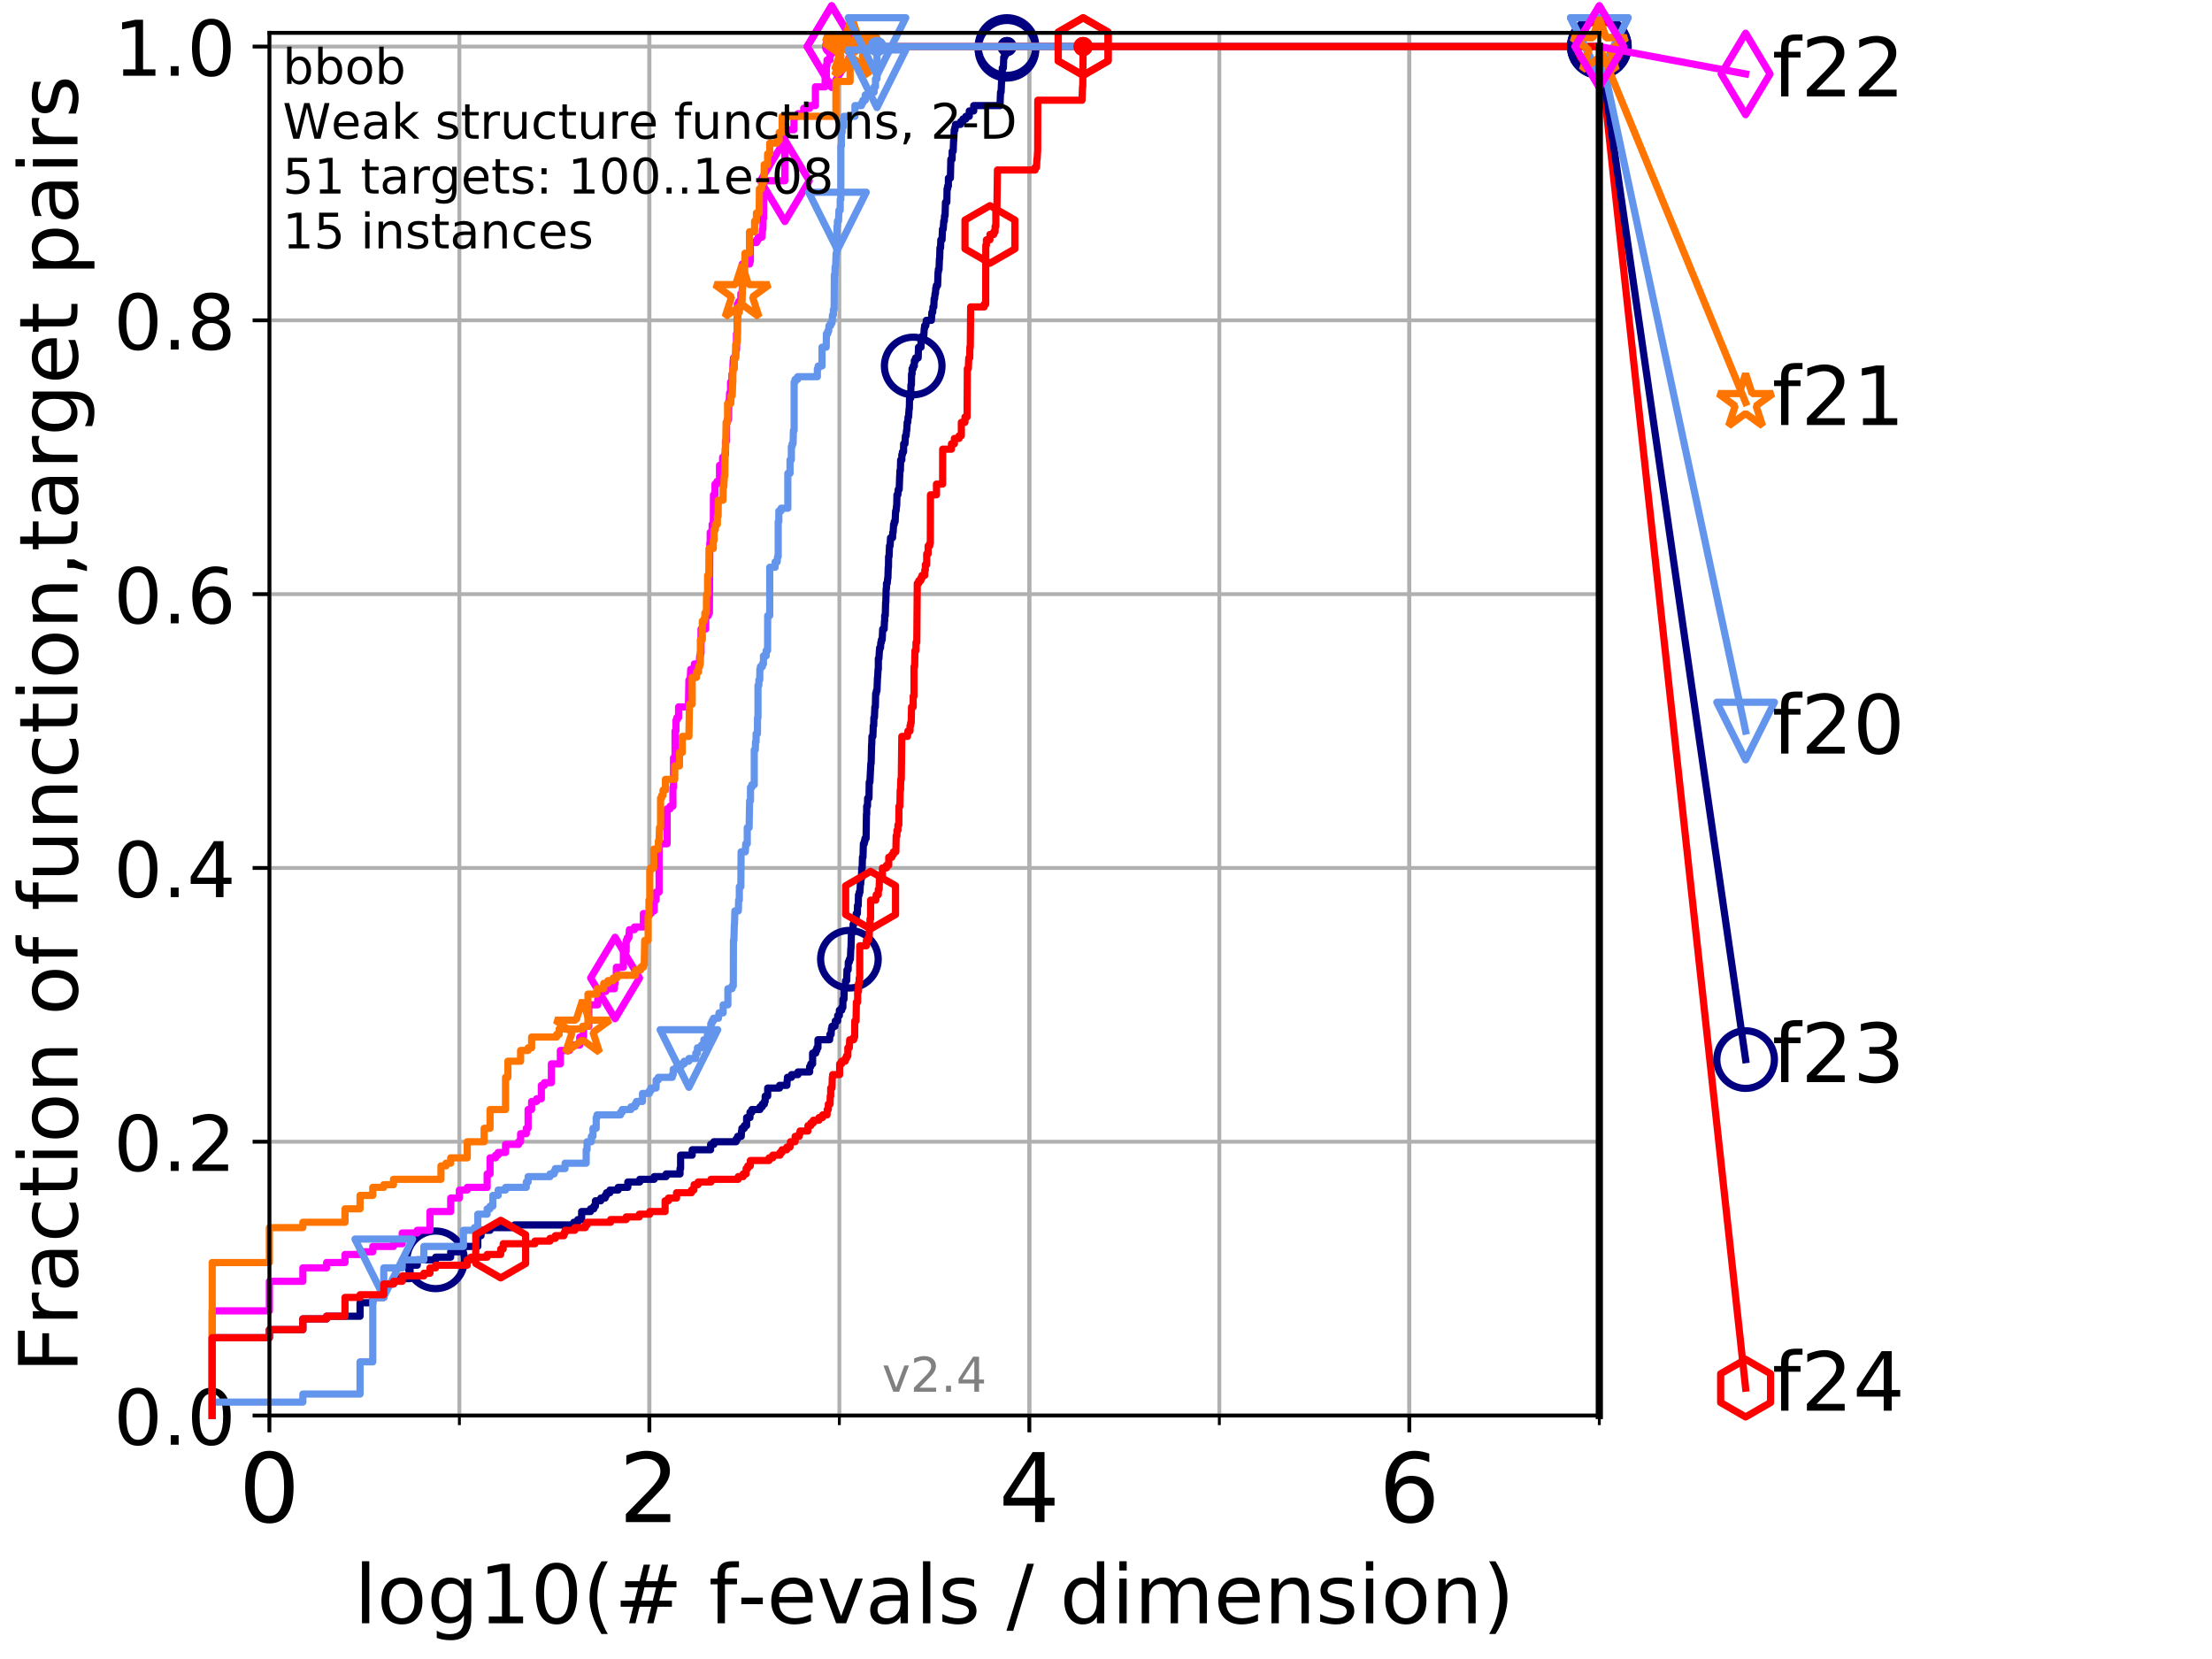 <?xml version="1.0" encoding="utf-8" standalone="no"?>
<!DOCTYPE svg PUBLIC "-//W3C//DTD SVG 1.1//EN"
  "http://www.w3.org/Graphics/SVG/1.1/DTD/svg11.dtd">
<!-- Created with matplotlib (http://matplotlib.org/) -->
<svg height="345.6pt" version="1.1" viewBox="0 0 460.8 345.6" width="460.8pt" xmlns="http://www.w3.org/2000/svg" xmlns:xlink="http://www.w3.org/1999/xlink">
 <defs>
  <style type="text/css">
*{stroke-linecap:butt;stroke-linejoin:round;}
  </style>
 </defs>
 <g id="figure_1">
  <g id="patch_1">
   <path d="M 0 345.6 
L 460.8 345.6 
L 460.8 0 
L 0 0 
z
" style="fill:#ffffff;"/>
  </g>
  <g id="axes_1">
   <g id="patch_2">
    <path d="M 56.12 294.88 
L 333.168 294.88 
L 333.168 6.845 
L 56.12 6.845 
z
" style="fill:#ffffff;"/>
   </g>
   <g id="matplotlib.axis_1">
    <g id="xtick_1">
     <g id="line2d_1">
      <path clip-path="url(#p4cdf9c8ab5)" d="M 56.12 294.88 
L 56.12 6.845 
" style="fill:none;stroke:#b0b0b0;stroke-linecap:square;stroke-width:0.8;"/>
     </g>
     <g id="line2d_2">
      <defs>
       <path d="M 0 0 
L 0 3.5 
" id="m7115df2831" style="stroke:#000000;stroke-width:0.8;"/>
      </defs>
      <g>
       <use style="stroke:#000000;stroke-width:0.8;" x="56.12" xlink:href="#m7115df2831" y="294.88"/>
      </g>
     </g>
     <g id="text_1">
      <!-- 0 -->
      <defs>
       <path d="M 31.781 66.406 
Q 24.172 66.406 20.328 58.906 
Q 16.5 51.422 16.5 36.375 
Q 16.5 21.391 20.328 13.891 
Q 24.172 6.391 31.781 6.391 
Q 39.453 6.391 43.281 13.891 
Q 47.125 21.391 47.125 36.375 
Q 47.125 51.422 43.281 58.906 
Q 39.453 66.406 31.781 66.406 
z
M 31.781 74.219 
Q 44.047 74.219 50.516 64.516 
Q 56.984 54.828 56.984 36.375 
Q 56.984 17.969 50.516 8.266 
Q 44.047 -1.422 31.781 -1.422 
Q 19.531 -1.422 13.062 8.266 
Q 6.594 17.969 6.594 36.375 
Q 6.594 54.828 13.062 64.516 
Q 19.531 74.219 31.781 74.219 
z
" id="DejaVuSans-30"/>
      </defs>
      <g transform="translate(49.758 317.077)scale(0.2 -0.2)">
       <use xlink:href="#DejaVuSans-30"/>
      </g>
     </g>
    </g>
    <g id="xtick_2">
     <g id="line2d_3">
      <path clip-path="url(#p4cdf9c8ab5)" d="M 135.277 294.88 
L 135.277 6.845 
" style="fill:none;stroke:#b0b0b0;stroke-linecap:square;stroke-width:0.8;"/>
     </g>
     <g id="line2d_4">
      <g>
       <use style="stroke:#000000;stroke-width:0.8;" x="135.277" xlink:href="#m7115df2831" y="294.88"/>
      </g>
     </g>
     <g id="text_2">
      <!-- 2 -->
      <defs>
       <path d="M 19.188 8.297 
L 53.609 8.297 
L 53.609 0 
L 7.328 0 
L 7.328 8.297 
Q 12.938 14.109 22.625 23.891 
Q 32.328 33.688 34.812 36.531 
Q 39.547 41.844 41.422 45.531 
Q 43.312 49.219 43.312 52.781 
Q 43.312 58.594 39.234 62.25 
Q 35.156 65.922 28.609 65.922 
Q 23.969 65.922 18.812 64.312 
Q 13.672 62.703 7.812 59.422 
L 7.812 69.391 
Q 13.766 71.781 18.938 73 
Q 24.125 74.219 28.422 74.219 
Q 39.75 74.219 46.484 68.547 
Q 53.219 62.891 53.219 53.422 
Q 53.219 48.922 51.531 44.891 
Q 49.859 40.875 45.406 35.406 
Q 44.188 33.984 37.641 27.219 
Q 31.109 20.453 19.188 8.297 
z
" id="DejaVuSans-32"/>
      </defs>
      <g transform="translate(128.914 317.077)scale(0.2 -0.2)">
       <use xlink:href="#DejaVuSans-32"/>
      </g>
     </g>
    </g>
    <g id="xtick_3">
     <g id="line2d_5">
      <path clip-path="url(#p4cdf9c8ab5)" d="M 214.433 294.88 
L 214.433 6.845 
" style="fill:none;stroke:#b0b0b0;stroke-linecap:square;stroke-width:0.8;"/>
     </g>
     <g id="line2d_6">
      <g>
       <use style="stroke:#000000;stroke-width:0.8;" x="214.433" xlink:href="#m7115df2831" y="294.88"/>
      </g>
     </g>
     <g id="text_3">
      <!-- 4 -->
      <defs>
       <path d="M 37.797 64.312 
L 12.891 25.391 
L 37.797 25.391 
z
M 35.203 72.906 
L 47.609 72.906 
L 47.609 25.391 
L 58.016 25.391 
L 58.016 17.188 
L 47.609 17.188 
L 47.609 0 
L 37.797 0 
L 37.797 17.188 
L 4.891 17.188 
L 4.891 26.703 
z
" id="DejaVuSans-34"/>
      </defs>
      <g transform="translate(208.071 317.077)scale(0.2 -0.2)">
       <use xlink:href="#DejaVuSans-34"/>
      </g>
     </g>
    </g>
    <g id="xtick_4">
     <g id="line2d_7">
      <path clip-path="url(#p4cdf9c8ab5)" d="M 293.59 294.88 
L 293.59 6.845 
" style="fill:none;stroke:#b0b0b0;stroke-linecap:square;stroke-width:0.8;"/>
     </g>
     <g id="line2d_8">
      <g>
       <use style="stroke:#000000;stroke-width:0.8;" x="293.59" xlink:href="#m7115df2831" y="294.88"/>
      </g>
     </g>
     <g id="text_4">
      <!-- 6 -->
      <defs>
       <path d="M 33.016 40.375 
Q 26.375 40.375 22.484 35.828 
Q 18.609 31.297 18.609 23.391 
Q 18.609 15.531 22.484 10.953 
Q 26.375 6.391 33.016 6.391 
Q 39.656 6.391 43.531 10.953 
Q 47.406 15.531 47.406 23.391 
Q 47.406 31.297 43.531 35.828 
Q 39.656 40.375 33.016 40.375 
z
M 52.594 71.297 
L 52.594 62.312 
Q 48.875 64.062 45.094 64.984 
Q 41.312 65.922 37.594 65.922 
Q 27.828 65.922 22.672 59.328 
Q 17.531 52.734 16.797 39.406 
Q 19.672 43.656 24.016 45.922 
Q 28.375 48.188 33.594 48.188 
Q 44.578 48.188 50.953 41.516 
Q 57.328 34.859 57.328 23.391 
Q 57.328 12.156 50.688 5.359 
Q 44.047 -1.422 33.016 -1.422 
Q 20.359 -1.422 13.672 8.266 
Q 6.984 17.969 6.984 36.375 
Q 6.984 53.656 15.188 63.938 
Q 23.391 74.219 37.203 74.219 
Q 40.922 74.219 44.703 73.484 
Q 48.484 72.75 52.594 71.297 
z
" id="DejaVuSans-36"/>
      </defs>
      <g transform="translate(287.227 317.077)scale(0.2 -0.2)">
       <use xlink:href="#DejaVuSans-36"/>
      </g>
     </g>
    </g>
    <g id="xtick_5">
     <g id="line2d_9">
      <path clip-path="url(#p4cdf9c8ab5)" d="M 56.12 294.88 
L 56.12 6.845 
" style="fill:none;stroke:#b0b0b0;stroke-linecap:square;stroke-width:0.8;"/>
     </g>
     <g id="line2d_10">
      <defs>
       <path d="M 0 0 
L 0 2 
" id="md04adc2a1e" style="stroke:#000000;stroke-width:0.6;"/>
      </defs>
      <g>
       <use style="stroke:#000000;stroke-width:0.6;" x="56.12" xlink:href="#md04adc2a1e" y="294.88"/>
      </g>
     </g>
    </g>
    <g id="xtick_6">
     <g id="line2d_11">
      <path clip-path="url(#p4cdf9c8ab5)" d="M 95.698 294.88 
L 95.698 6.845 
" style="fill:none;stroke:#b0b0b0;stroke-linecap:square;stroke-width:0.8;"/>
     </g>
     <g id="line2d_12">
      <g>
       <use style="stroke:#000000;stroke-width:0.6;" x="95.698" xlink:href="#md04adc2a1e" y="294.88"/>
      </g>
     </g>
    </g>
    <g id="xtick_7">
     <g id="line2d_13">
      <path clip-path="url(#p4cdf9c8ab5)" d="M 135.277 294.88 
L 135.277 6.845 
" style="fill:none;stroke:#b0b0b0;stroke-linecap:square;stroke-width:0.8;"/>
     </g>
     <g id="line2d_14">
      <g>
       <use style="stroke:#000000;stroke-width:0.6;" x="135.277" xlink:href="#md04adc2a1e" y="294.88"/>
      </g>
     </g>
    </g>
    <g id="xtick_8">
     <g id="line2d_15">
      <path clip-path="url(#p4cdf9c8ab5)" d="M 174.855 294.88 
L 174.855 6.845 
" style="fill:none;stroke:#b0b0b0;stroke-linecap:square;stroke-width:0.8;"/>
     </g>
     <g id="line2d_16">
      <g>
       <use style="stroke:#000000;stroke-width:0.6;" x="174.855" xlink:href="#md04adc2a1e" y="294.88"/>
      </g>
     </g>
    </g>
    <g id="xtick_9">
     <g id="line2d_17">
      <path clip-path="url(#p4cdf9c8ab5)" d="M 214.433 294.88 
L 214.433 6.845 
" style="fill:none;stroke:#b0b0b0;stroke-linecap:square;stroke-width:0.8;"/>
     </g>
     <g id="line2d_18">
      <g>
       <use style="stroke:#000000;stroke-width:0.6;" x="214.433" xlink:href="#md04adc2a1e" y="294.88"/>
      </g>
     </g>
    </g>
    <g id="xtick_10">
     <g id="line2d_19">
      <path clip-path="url(#p4cdf9c8ab5)" d="M 254.011 294.88 
L 254.011 6.845 
" style="fill:none;stroke:#b0b0b0;stroke-linecap:square;stroke-width:0.8;"/>
     </g>
     <g id="line2d_20">
      <g>
       <use style="stroke:#000000;stroke-width:0.6;" x="254.011" xlink:href="#md04adc2a1e" y="294.88"/>
      </g>
     </g>
    </g>
    <g id="xtick_11">
     <g id="line2d_21">
      <path clip-path="url(#p4cdf9c8ab5)" d="M 293.59 294.88 
L 293.59 6.845 
" style="fill:none;stroke:#b0b0b0;stroke-linecap:square;stroke-width:0.8;"/>
     </g>
     <g id="line2d_22">
      <g>
       <use style="stroke:#000000;stroke-width:0.6;" x="293.59" xlink:href="#md04adc2a1e" y="294.88"/>
      </g>
     </g>
    </g>
    <g id="xtick_12">
     <g id="line2d_23">
      <path clip-path="url(#p4cdf9c8ab5)" d="M 333.168 294.88 
L 333.168 6.845 
" style="fill:none;stroke:#b0b0b0;stroke-linecap:square;stroke-width:0.8;"/>
     </g>
     <g id="line2d_24">
      <g>
       <use style="stroke:#000000;stroke-width:0.6;" x="333.168" xlink:href="#md04adc2a1e" y="294.88"/>
      </g>
     </g>
    </g>
    <g id="text_5">
     <!-- log10(# f-evals / dimension) -->
     <defs>
      <path d="M 9.422 75.984 
L 18.406 75.984 
L 18.406 0 
L 9.422 0 
z
" id="DejaVuSans-6c"/>
      <path d="M 30.609 48.391 
Q 23.391 48.391 19.188 42.75 
Q 14.984 37.109 14.984 27.297 
Q 14.984 17.484 19.156 11.844 
Q 23.344 6.203 30.609 6.203 
Q 37.797 6.203 41.984 11.859 
Q 46.188 17.531 46.188 27.297 
Q 46.188 37.016 41.984 42.703 
Q 37.797 48.391 30.609 48.391 
z
M 30.609 56 
Q 42.328 56 49.016 48.375 
Q 55.719 40.766 55.719 27.297 
Q 55.719 13.875 49.016 6.219 
Q 42.328 -1.422 30.609 -1.422 
Q 18.844 -1.422 12.172 6.219 
Q 5.516 13.875 5.516 27.297 
Q 5.516 40.766 12.172 48.375 
Q 18.844 56 30.609 56 
z
" id="DejaVuSans-6f"/>
      <path d="M 45.406 27.984 
Q 45.406 37.75 41.375 43.109 
Q 37.359 48.484 30.078 48.484 
Q 22.859 48.484 18.828 43.109 
Q 14.797 37.75 14.797 27.984 
Q 14.797 18.266 18.828 12.891 
Q 22.859 7.516 30.078 7.516 
Q 37.359 7.516 41.375 12.891 
Q 45.406 18.266 45.406 27.984 
z
M 54.391 6.781 
Q 54.391 -7.172 48.188 -13.984 
Q 42 -20.797 29.203 -20.797 
Q 24.469 -20.797 20.266 -20.094 
Q 16.062 -19.391 12.109 -17.922 
L 12.109 -9.188 
Q 16.062 -11.328 19.922 -12.344 
Q 23.781 -13.375 27.781 -13.375 
Q 36.625 -13.375 41.016 -8.766 
Q 45.406 -4.156 45.406 5.172 
L 45.406 9.625 
Q 42.625 4.781 38.281 2.391 
Q 33.938 0 27.875 0 
Q 17.828 0 11.672 7.656 
Q 5.516 15.328 5.516 27.984 
Q 5.516 40.672 11.672 48.328 
Q 17.828 56 27.875 56 
Q 33.938 56 38.281 53.609 
Q 42.625 51.219 45.406 46.391 
L 45.406 54.688 
L 54.391 54.688 
z
" id="DejaVuSans-67"/>
      <path d="M 12.406 8.297 
L 28.516 8.297 
L 28.516 63.922 
L 10.984 60.406 
L 10.984 69.391 
L 28.422 72.906 
L 38.281 72.906 
L 38.281 8.297 
L 54.391 8.297 
L 54.391 0 
L 12.406 0 
z
" id="DejaVuSans-31"/>
      <path d="M 31 75.875 
Q 24.469 64.656 21.281 53.656 
Q 18.109 42.672 18.109 31.391 
Q 18.109 20.125 21.312 9.062 
Q 24.516 -2 31 -13.188 
L 23.188 -13.188 
Q 15.875 -1.703 12.234 9.375 
Q 8.594 20.453 8.594 31.391 
Q 8.594 42.281 12.203 53.312 
Q 15.828 64.359 23.188 75.875 
z
" id="DejaVuSans-28"/>
      <path d="M 51.125 44 
L 36.922 44 
L 32.812 27.688 
L 47.125 27.688 
z
M 43.797 71.781 
L 38.719 51.516 
L 52.984 51.516 
L 58.109 71.781 
L 65.922 71.781 
L 60.891 51.516 
L 76.125 51.516 
L 76.125 44 
L 58.984 44 
L 54.984 27.688 
L 70.516 27.688 
L 70.516 20.219 
L 53.078 20.219 
L 48 0 
L 40.188 0 
L 45.219 20.219 
L 30.906 20.219 
L 25.875 0 
L 18.016 0 
L 23.094 20.219 
L 7.719 20.219 
L 7.719 27.688 
L 24.906 27.688 
L 29 44 
L 13.281 44 
L 13.281 51.516 
L 30.906 51.516 
L 35.891 71.781 
z
" id="DejaVuSans-23"/>
      <path id="DejaVuSans-20"/>
      <path d="M 37.109 75.984 
L 37.109 68.5 
L 28.516 68.5 
Q 23.688 68.5 21.797 66.547 
Q 19.922 64.594 19.922 59.516 
L 19.922 54.688 
L 34.719 54.688 
L 34.719 47.703 
L 19.922 47.703 
L 19.922 0 
L 10.891 0 
L 10.891 47.703 
L 2.297 47.703 
L 2.297 54.688 
L 10.891 54.688 
L 10.891 58.5 
Q 10.891 67.625 15.141 71.797 
Q 19.391 75.984 28.609 75.984 
z
" id="DejaVuSans-66"/>
      <path d="M 4.891 31.391 
L 31.203 31.391 
L 31.203 23.391 
L 4.891 23.391 
z
" id="DejaVuSans-2d"/>
      <path d="M 56.203 29.594 
L 56.203 25.203 
L 14.891 25.203 
Q 15.484 15.922 20.484 11.062 
Q 25.484 6.203 34.422 6.203 
Q 39.594 6.203 44.453 7.469 
Q 49.312 8.734 54.109 11.281 
L 54.109 2.781 
Q 49.266 0.734 44.188 -0.344 
Q 39.109 -1.422 33.891 -1.422 
Q 20.797 -1.422 13.156 6.188 
Q 5.516 13.812 5.516 26.812 
Q 5.516 40.234 12.766 48.109 
Q 20.016 56 32.328 56 
Q 43.359 56 49.781 48.891 
Q 56.203 41.797 56.203 29.594 
z
M 47.219 32.234 
Q 47.125 39.594 43.094 43.984 
Q 39.062 48.391 32.422 48.391 
Q 24.906 48.391 20.391 44.141 
Q 15.875 39.891 15.188 32.172 
z
" id="DejaVuSans-65"/>
      <path d="M 2.984 54.688 
L 12.5 54.688 
L 29.594 8.797 
L 46.688 54.688 
L 56.203 54.688 
L 35.688 0 
L 23.484 0 
z
" id="DejaVuSans-76"/>
      <path d="M 34.281 27.484 
Q 23.391 27.484 19.188 25 
Q 14.984 22.516 14.984 16.5 
Q 14.984 11.719 18.141 8.906 
Q 21.297 6.109 26.703 6.109 
Q 34.188 6.109 38.703 11.406 
Q 43.219 16.703 43.219 25.484 
L 43.219 27.484 
z
M 52.203 31.203 
L 52.203 0 
L 43.219 0 
L 43.219 8.297 
Q 40.141 3.328 35.547 0.953 
Q 30.953 -1.422 24.312 -1.422 
Q 15.922 -1.422 10.953 3.297 
Q 6 8.016 6 15.922 
Q 6 25.141 12.172 29.828 
Q 18.359 34.516 30.609 34.516 
L 43.219 34.516 
L 43.219 35.406 
Q 43.219 41.609 39.141 45 
Q 35.062 48.391 27.688 48.391 
Q 23 48.391 18.547 47.266 
Q 14.109 46.141 10.016 43.891 
L 10.016 52.203 
Q 14.938 54.109 19.578 55.047 
Q 24.219 56 28.609 56 
Q 40.484 56 46.344 49.844 
Q 52.203 43.703 52.203 31.203 
z
" id="DejaVuSans-61"/>
      <path d="M 44.281 53.078 
L 44.281 44.578 
Q 40.484 46.531 36.375 47.5 
Q 32.281 48.484 27.875 48.484 
Q 21.188 48.484 17.844 46.438 
Q 14.5 44.391 14.5 40.281 
Q 14.5 37.156 16.891 35.375 
Q 19.281 33.594 26.516 31.984 
L 29.594 31.297 
Q 39.156 29.25 43.188 25.516 
Q 47.219 21.781 47.219 15.094 
Q 47.219 7.469 41.188 3.016 
Q 35.156 -1.422 24.609 -1.422 
Q 20.219 -1.422 15.453 -0.562 
Q 10.688 0.297 5.422 2 
L 5.422 11.281 
Q 10.406 8.688 15.234 7.391 
Q 20.062 6.109 24.812 6.109 
Q 31.156 6.109 34.562 8.281 
Q 37.984 10.453 37.984 14.406 
Q 37.984 18.062 35.516 20.016 
Q 33.062 21.969 24.703 23.781 
L 21.578 24.516 
Q 13.234 26.266 9.516 29.906 
Q 5.812 33.547 5.812 39.891 
Q 5.812 47.609 11.281 51.797 
Q 16.75 56 26.812 56 
Q 31.781 56 36.172 55.266 
Q 40.578 54.547 44.281 53.078 
z
" id="DejaVuSans-73"/>
      <path d="M 25.391 72.906 
L 33.688 72.906 
L 8.297 -9.281 
L 0 -9.281 
z
" id="DejaVuSans-2f"/>
      <path d="M 45.406 46.391 
L 45.406 75.984 
L 54.391 75.984 
L 54.391 0 
L 45.406 0 
L 45.406 8.203 
Q 42.578 3.328 38.25 0.953 
Q 33.938 -1.422 27.875 -1.422 
Q 17.969 -1.422 11.734 6.484 
Q 5.516 14.406 5.516 27.297 
Q 5.516 40.188 11.734 48.094 
Q 17.969 56 27.875 56 
Q 33.938 56 38.25 53.625 
Q 42.578 51.266 45.406 46.391 
z
M 14.797 27.297 
Q 14.797 17.391 18.875 11.75 
Q 22.953 6.109 30.078 6.109 
Q 37.203 6.109 41.297 11.75 
Q 45.406 17.391 45.406 27.297 
Q 45.406 37.203 41.297 42.844 
Q 37.203 48.484 30.078 48.484 
Q 22.953 48.484 18.875 42.844 
Q 14.797 37.203 14.797 27.297 
z
" id="DejaVuSans-64"/>
      <path d="M 9.422 54.688 
L 18.406 54.688 
L 18.406 0 
L 9.422 0 
z
M 9.422 75.984 
L 18.406 75.984 
L 18.406 64.594 
L 9.422 64.594 
z
" id="DejaVuSans-69"/>
      <path d="M 52 44.188 
Q 55.375 50.25 60.062 53.125 
Q 64.75 56 71.094 56 
Q 79.641 56 84.281 50.016 
Q 88.922 44.047 88.922 33.016 
L 88.922 0 
L 79.891 0 
L 79.891 32.719 
Q 79.891 40.578 77.094 44.375 
Q 74.312 48.188 68.609 48.188 
Q 61.625 48.188 57.562 43.547 
Q 53.516 38.922 53.516 30.906 
L 53.516 0 
L 44.484 0 
L 44.484 32.719 
Q 44.484 40.625 41.703 44.406 
Q 38.922 48.188 33.109 48.188 
Q 26.219 48.188 22.156 43.531 
Q 18.109 38.875 18.109 30.906 
L 18.109 0 
L 9.078 0 
L 9.078 54.688 
L 18.109 54.688 
L 18.109 46.188 
Q 21.188 51.219 25.484 53.609 
Q 29.781 56 35.688 56 
Q 41.656 56 45.828 52.969 
Q 50 49.953 52 44.188 
z
" id="DejaVuSans-6d"/>
      <path d="M 54.891 33.016 
L 54.891 0 
L 45.906 0 
L 45.906 32.719 
Q 45.906 40.484 42.875 44.328 
Q 39.844 48.188 33.797 48.188 
Q 26.516 48.188 22.312 43.547 
Q 18.109 38.922 18.109 30.906 
L 18.109 0 
L 9.078 0 
L 9.078 54.688 
L 18.109 54.688 
L 18.109 46.188 
Q 21.344 51.125 25.703 53.562 
Q 30.078 56 35.797 56 
Q 45.219 56 50.047 50.172 
Q 54.891 44.344 54.891 33.016 
z
" id="DejaVuSans-6e"/>
      <path d="M 8.016 75.875 
L 15.828 75.875 
Q 23.141 64.359 26.781 53.312 
Q 30.422 42.281 30.422 31.391 
Q 30.422 20.453 26.781 9.375 
Q 23.141 -1.703 15.828 -13.188 
L 8.016 -13.188 
Q 14.5 -2 17.703 9.062 
Q 20.906 20.125 20.906 31.391 
Q 20.906 42.672 17.703 53.656 
Q 14.5 64.656 8.016 75.875 
z
" id="DejaVuSans-29"/>
     </defs>
     <g transform="translate(73.803 338.154)scale(0.17 -0.17)">
      <use xlink:href="#DejaVuSans-6c"/>
      <use x="27.783" xlink:href="#DejaVuSans-6f"/>
      <use x="88.965" xlink:href="#DejaVuSans-67"/>
      <use x="152.441" xlink:href="#DejaVuSans-31"/>
      <use x="216.064" xlink:href="#DejaVuSans-30"/>
      <use x="279.688" xlink:href="#DejaVuSans-28"/>
      <use x="318.701" xlink:href="#DejaVuSans-23"/>
      <use x="402.49" xlink:href="#DejaVuSans-20"/>
      <use x="434.277" xlink:href="#DejaVuSans-66"/>
      <use x="469.404" xlink:href="#DejaVuSans-2d"/>
      <use x="505.488" xlink:href="#DejaVuSans-65"/>
      <use x="567.012" xlink:href="#DejaVuSans-76"/>
      <use x="626.191" xlink:href="#DejaVuSans-61"/>
      <use x="687.471" xlink:href="#DejaVuSans-6c"/>
      <use x="715.254" xlink:href="#DejaVuSans-73"/>
      <use x="767.354" xlink:href="#DejaVuSans-20"/>
      <use x="799.141" xlink:href="#DejaVuSans-2f"/>
      <use x="832.832" xlink:href="#DejaVuSans-20"/>
      <use x="864.619" xlink:href="#DejaVuSans-64"/>
      <use x="928.096" xlink:href="#DejaVuSans-69"/>
      <use x="955.879" xlink:href="#DejaVuSans-6d"/>
      <use x="1053.291" xlink:href="#DejaVuSans-65"/>
      <use x="1114.814" xlink:href="#DejaVuSans-6e"/>
      <use x="1178.193" xlink:href="#DejaVuSans-73"/>
      <use x="1230.293" xlink:href="#DejaVuSans-69"/>
      <use x="1258.076" xlink:href="#DejaVuSans-6f"/>
      <use x="1319.258" xlink:href="#DejaVuSans-6e"/>
      <use x="1382.637" xlink:href="#DejaVuSans-29"/>
     </g>
    </g>
   </g>
   <g id="matplotlib.axis_2">
    <g id="ytick_1">
     <g id="line2d_25">
      <path clip-path="url(#p4cdf9c8ab5)" d="M 56.12 294.88 
L 333.168 294.88 
" style="fill:none;stroke:#b0b0b0;stroke-linecap:square;stroke-width:0.8;"/>
     </g>
     <g id="line2d_26">
      <defs>
       <path d="M 0 0 
L -3.5 0 
" id="m6351615676" style="stroke:#000000;stroke-width:0.8;"/>
      </defs>
      <g>
       <use style="stroke:#000000;stroke-width:0.8;" x="56.12" xlink:href="#m6351615676" y="294.88"/>
      </g>
     </g>
     <g id="text_6">
      <!-- 0.0 -->
      <defs>
       <path d="M 10.688 12.406 
L 21 12.406 
L 21 0 
L 10.688 0 
z
" id="DejaVuSans-2e"/>
      </defs>
      <g transform="translate(23.675 300.959)scale(0.16 -0.16)">
       <use xlink:href="#DejaVuSans-30"/>
       <use x="63.623" xlink:href="#DejaVuSans-2e"/>
       <use x="95.41" xlink:href="#DejaVuSans-30"/>
      </g>
     </g>
    </g>
    <g id="ytick_2">
     <g id="line2d_27">
      <path clip-path="url(#p4cdf9c8ab5)" d="M 56.12 237.843 
L 333.168 237.843 
" style="fill:none;stroke:#b0b0b0;stroke-linecap:square;stroke-width:0.8;"/>
     </g>
     <g id="line2d_28">
      <g>
       <use style="stroke:#000000;stroke-width:0.8;" x="56.12" xlink:href="#m6351615676" y="237.843"/>
      </g>
     </g>
     <g id="text_7">
      <!-- 0.2 -->
      <g transform="translate(23.675 243.922)scale(0.16 -0.16)">
       <use xlink:href="#DejaVuSans-30"/>
       <use x="63.623" xlink:href="#DejaVuSans-2e"/>
       <use x="95.41" xlink:href="#DejaVuSans-32"/>
      </g>
     </g>
    </g>
    <g id="ytick_3">
     <g id="line2d_29">
      <path clip-path="url(#p4cdf9c8ab5)" d="M 56.12 180.807 
L 333.168 180.807 
" style="fill:none;stroke:#b0b0b0;stroke-linecap:square;stroke-width:0.8;"/>
     </g>
     <g id="line2d_30">
      <g>
       <use style="stroke:#000000;stroke-width:0.8;" x="56.12" xlink:href="#m6351615676" y="180.807"/>
      </g>
     </g>
     <g id="text_8">
      <!-- 0.4 -->
      <g transform="translate(23.675 186.886)scale(0.16 -0.16)">
       <use xlink:href="#DejaVuSans-30"/>
       <use x="63.623" xlink:href="#DejaVuSans-2e"/>
       <use x="95.41" xlink:href="#DejaVuSans-34"/>
      </g>
     </g>
    </g>
    <g id="ytick_4">
     <g id="line2d_31">
      <path clip-path="url(#p4cdf9c8ab5)" d="M 56.12 123.77 
L 333.168 123.77 
" style="fill:none;stroke:#b0b0b0;stroke-linecap:square;stroke-width:0.8;"/>
     </g>
     <g id="line2d_32">
      <g>
       <use style="stroke:#000000;stroke-width:0.8;" x="56.12" xlink:href="#m6351615676" y="123.77"/>
      </g>
     </g>
     <g id="text_9">
      <!-- 0.6 -->
      <g transform="translate(23.675 129.849)scale(0.16 -0.16)">
       <use xlink:href="#DejaVuSans-30"/>
       <use x="63.623" xlink:href="#DejaVuSans-2e"/>
       <use x="95.41" xlink:href="#DejaVuSans-36"/>
      </g>
     </g>
    </g>
    <g id="ytick_5">
     <g id="line2d_33">
      <path clip-path="url(#p4cdf9c8ab5)" d="M 56.12 66.734 
L 333.168 66.734 
" style="fill:none;stroke:#b0b0b0;stroke-linecap:square;stroke-width:0.8;"/>
     </g>
     <g id="line2d_34">
      <g>
       <use style="stroke:#000000;stroke-width:0.8;" x="56.12" xlink:href="#m6351615676" y="66.734"/>
      </g>
     </g>
     <g id="text_10">
      <!-- 0.8 -->
      <defs>
       <path d="M 31.781 34.625 
Q 24.75 34.625 20.719 30.859 
Q 16.703 27.094 16.703 20.516 
Q 16.703 13.922 20.719 10.156 
Q 24.75 6.391 31.781 6.391 
Q 38.812 6.391 42.859 10.172 
Q 46.922 13.969 46.922 20.516 
Q 46.922 27.094 42.891 30.859 
Q 38.875 34.625 31.781 34.625 
z
M 21.922 38.812 
Q 15.578 40.375 12.031 44.719 
Q 8.5 49.078 8.5 55.328 
Q 8.5 64.062 14.719 69.141 
Q 20.953 74.219 31.781 74.219 
Q 42.672 74.219 48.875 69.141 
Q 55.078 64.062 55.078 55.328 
Q 55.078 49.078 51.531 44.719 
Q 48 40.375 41.703 38.812 
Q 48.828 37.156 52.797 32.312 
Q 56.781 27.484 56.781 20.516 
Q 56.781 9.906 50.312 4.234 
Q 43.844 -1.422 31.781 -1.422 
Q 19.734 -1.422 13.25 4.234 
Q 6.781 9.906 6.781 20.516 
Q 6.781 27.484 10.781 32.312 
Q 14.797 37.156 21.922 38.812 
z
M 18.312 54.391 
Q 18.312 48.734 21.844 45.562 
Q 25.391 42.391 31.781 42.391 
Q 38.141 42.391 41.719 45.562 
Q 45.312 48.734 45.312 54.391 
Q 45.312 60.062 41.719 63.234 
Q 38.141 66.406 31.781 66.406 
Q 25.391 66.406 21.844 63.234 
Q 18.312 60.062 18.312 54.391 
z
" id="DejaVuSans-38"/>
      </defs>
      <g transform="translate(23.675 72.812)scale(0.16 -0.16)">
       <use xlink:href="#DejaVuSans-30"/>
       <use x="63.623" xlink:href="#DejaVuSans-2e"/>
       <use x="95.41" xlink:href="#DejaVuSans-38"/>
      </g>
     </g>
    </g>
    <g id="ytick_6">
     <g id="line2d_35">
      <path clip-path="url(#p4cdf9c8ab5)" d="M 56.12 9.697 
L 333.168 9.697 
" style="fill:none;stroke:#b0b0b0;stroke-linecap:square;stroke-width:0.8;"/>
     </g>
     <g id="line2d_36">
      <g>
       <use style="stroke:#000000;stroke-width:0.8;" x="56.12" xlink:href="#m6351615676" y="9.697"/>
      </g>
     </g>
     <g id="text_11">
      <!-- 1.0 -->
      <g transform="translate(23.675 15.776)scale(0.16 -0.16)">
       <use xlink:href="#DejaVuSans-31"/>
       <use x="63.623" xlink:href="#DejaVuSans-2e"/>
       <use x="95.41" xlink:href="#DejaVuSans-30"/>
      </g>
     </g>
    </g>
    <g id="text_12">
     <!-- Fraction of function,target pairs -->
     <defs>
      <path d="M 9.812 72.906 
L 51.703 72.906 
L 51.703 64.594 
L 19.672 64.594 
L 19.672 43.109 
L 48.578 43.109 
L 48.578 34.812 
L 19.672 34.812 
L 19.672 0 
L 9.812 0 
z
" id="DejaVuSans-46"/>
      <path d="M 41.109 46.297 
Q 39.594 47.172 37.812 47.578 
Q 36.031 48 33.891 48 
Q 26.266 48 22.188 43.047 
Q 18.109 38.094 18.109 28.812 
L 18.109 0 
L 9.078 0 
L 9.078 54.688 
L 18.109 54.688 
L 18.109 46.188 
Q 20.953 51.172 25.484 53.578 
Q 30.031 56 36.531 56 
Q 37.453 56 38.578 55.875 
Q 39.703 55.766 41.062 55.516 
z
" id="DejaVuSans-72"/>
      <path d="M 48.781 52.594 
L 48.781 44.188 
Q 44.969 46.297 41.141 47.344 
Q 37.312 48.391 33.406 48.391 
Q 24.656 48.391 19.812 42.844 
Q 14.984 37.312 14.984 27.297 
Q 14.984 17.281 19.812 11.734 
Q 24.656 6.203 33.406 6.203 
Q 37.312 6.203 41.141 7.25 
Q 44.969 8.297 48.781 10.406 
L 48.781 2.094 
Q 45.016 0.344 40.984 -0.531 
Q 36.969 -1.422 32.422 -1.422 
Q 20.062 -1.422 12.781 6.344 
Q 5.516 14.109 5.516 27.297 
Q 5.516 40.672 12.859 48.328 
Q 20.219 56 33.016 56 
Q 37.156 56 41.109 55.141 
Q 45.062 54.297 48.781 52.594 
z
" id="DejaVuSans-63"/>
      <path d="M 18.312 70.219 
L 18.312 54.688 
L 36.812 54.688 
L 36.812 47.703 
L 18.312 47.703 
L 18.312 18.016 
Q 18.312 11.328 20.141 9.422 
Q 21.969 7.516 27.594 7.516 
L 36.812 7.516 
L 36.812 0 
L 27.594 0 
Q 17.188 0 13.234 3.875 
Q 9.281 7.766 9.281 18.016 
L 9.281 47.703 
L 2.688 47.703 
L 2.688 54.688 
L 9.281 54.688 
L 9.281 70.219 
z
" id="DejaVuSans-74"/>
      <path d="M 8.5 21.578 
L 8.5 54.688 
L 17.484 54.688 
L 17.484 21.922 
Q 17.484 14.156 20.5 10.266 
Q 23.531 6.391 29.594 6.391 
Q 36.859 6.391 41.078 11.031 
Q 45.312 15.672 45.312 23.688 
L 45.312 54.688 
L 54.297 54.688 
L 54.297 0 
L 45.312 0 
L 45.312 8.406 
Q 42.047 3.422 37.719 1 
Q 33.406 -1.422 27.688 -1.422 
Q 18.266 -1.422 13.375 4.438 
Q 8.5 10.297 8.5 21.578 
z
M 31.109 56 
z
" id="DejaVuSans-75"/>
      <path d="M 11.719 12.406 
L 22.016 12.406 
L 22.016 4 
L 14.016 -11.625 
L 7.719 -11.625 
L 11.719 4 
z
" id="DejaVuSans-2c"/>
      <path d="M 18.109 8.203 
L 18.109 -20.797 
L 9.078 -20.797 
L 9.078 54.688 
L 18.109 54.688 
L 18.109 46.391 
Q 20.953 51.266 25.266 53.625 
Q 29.594 56 35.594 56 
Q 45.562 56 51.781 48.094 
Q 58.016 40.188 58.016 27.297 
Q 58.016 14.406 51.781 6.484 
Q 45.562 -1.422 35.594 -1.422 
Q 29.594 -1.422 25.266 0.953 
Q 20.953 3.328 18.109 8.203 
z
M 48.688 27.297 
Q 48.688 37.203 44.609 42.844 
Q 40.531 48.484 33.406 48.484 
Q 26.266 48.484 22.188 42.844 
Q 18.109 37.203 18.109 27.297 
Q 18.109 17.391 22.188 11.75 
Q 26.266 6.109 33.406 6.109 
Q 40.531 6.109 44.609 11.75 
Q 48.688 17.391 48.688 27.297 
z
" id="DejaVuSans-70"/>
     </defs>
     <g transform="translate(16.14 286.002)rotate(-90)scale(0.17 -0.17)">
      <use xlink:href="#DejaVuSans-46"/>
      <use x="57.41" xlink:href="#DejaVuSans-72"/>
      <use x="98.523" xlink:href="#DejaVuSans-61"/>
      <use x="159.803" xlink:href="#DejaVuSans-63"/>
      <use x="214.783" xlink:href="#DejaVuSans-74"/>
      <use x="253.992" xlink:href="#DejaVuSans-69"/>
      <use x="281.775" xlink:href="#DejaVuSans-6f"/>
      <use x="342.957" xlink:href="#DejaVuSans-6e"/>
      <use x="406.336" xlink:href="#DejaVuSans-20"/>
      <use x="438.123" xlink:href="#DejaVuSans-6f"/>
      <use x="499.305" xlink:href="#DejaVuSans-66"/>
      <use x="534.51" xlink:href="#DejaVuSans-20"/>
      <use x="566.297" xlink:href="#DejaVuSans-66"/>
      <use x="601.502" xlink:href="#DejaVuSans-75"/>
      <use x="664.881" xlink:href="#DejaVuSans-6e"/>
      <use x="728.26" xlink:href="#DejaVuSans-63"/>
      <use x="783.24" xlink:href="#DejaVuSans-74"/>
      <use x="822.449" xlink:href="#DejaVuSans-69"/>
      <use x="850.232" xlink:href="#DejaVuSans-6f"/>
      <use x="911.414" xlink:href="#DejaVuSans-6e"/>
      <use x="974.793" xlink:href="#DejaVuSans-2c"/>
      <use x="1006.58" xlink:href="#DejaVuSans-74"/>
      <use x="1045.789" xlink:href="#DejaVuSans-61"/>
      <use x="1107.068" xlink:href="#DejaVuSans-72"/>
      <use x="1148.166" xlink:href="#DejaVuSans-67"/>
      <use x="1211.643" xlink:href="#DejaVuSans-65"/>
      <use x="1273.166" xlink:href="#DejaVuSans-74"/>
      <use x="1312.375" xlink:href="#DejaVuSans-20"/>
      <use x="1344.162" xlink:href="#DejaVuSans-70"/>
      <use x="1407.639" xlink:href="#DejaVuSans-61"/>
      <use x="1468.918" xlink:href="#DejaVuSans-69"/>
      <use x="1496.701" xlink:href="#DejaVuSans-72"/>
      <use x="1537.814" xlink:href="#DejaVuSans-73"/>
     </g>
    </g>
   </g>
   <g id="line2d_37">
    <defs>
     <path d="M 0 1.5 
C 0.398 1.5 0.779 1.342 1.061 1.061 
C 1.342 0.779 1.5 0.398 1.5 0 
C 1.5 -0.398 1.342 -0.779 1.061 -1.061 
C 0.779 -1.342 0.398 -1.5 0 -1.5 
C -0.398 -1.5 -0.779 -1.342 -1.061 -1.061 
C -1.342 -0.779 -1.5 -0.398 -1.5 0 
C -1.5 0.398 -1.342 0.779 -1.061 1.061 
C -0.779 1.342 -0.398 1.5 0 1.5 
z
" id="mab0c47a179" style="stroke:#000080;"/>
    </defs>
    <g>
     <use style="fill:#000080;stroke:#000080;" x="209.771" xlink:href="#mab0c47a179" y="9.697"/>
     <use style="fill:#000080;stroke:#000080;" x="209.771" xlink:href="#mab0c47a179" y="9.697"/>
    </g>
   </g>
   <g id="line2d_38">
    <path d="M 44.206 294.88 
L 44.206 278.664 
L 56.12 278.664 
L 56.12 276.986 
L 63.089 276.986 
L 63.089 274.749 
L 68.034 274.749 
L 68.034 274.19 
L 75.004 274.19 
L 75.004 271.394 
L 77.653 271.394 
L 77.653 270.276 
L 79.949 270.276 
L 79.949 267.48 
L 81.973 267.48 
L 81.973 266.362 
L 85.422 266.362 
L 85.422 263.566 
L 86.918 263.566 
L 86.918 262.447 
L 90.753 262.447 
L 90.753 261.888 
L 93.887 261.888 
L 93.887 260.77 
L 95.698 260.77 
L 95.698 259.652 
L 99.534 259.652 
L 99.534 257.415 
L 100.208 257.415 
L 100.208 256.296 
L 102.085 256.296 
L 102.085 255.737 
L 107.177 255.737 
L 107.177 255.178 
L 119.527 255.178 
L 119.527 254.619 
L 120.365 254.619 
L 120.365 254.06 
L 121.165 254.06 
L 121.165 252.382 
L 123.015 252.382 
L 123.015 251.823 
L 123.703 251.823 
L 123.703 251.264 
L 124.036 251.264 
L 124.036 250.145 
L 125.156 250.145 
L 125.156 249.586 
L 126.061 249.586 
L 126.061 249.027 
L 126.352 249.027 
L 126.352 248.468 
L 127.06 248.468 
L 127.06 247.909 
L 128.773 247.909 
L 128.773 247.35 
L 130.784 247.35 
L 130.784 246.231 
L 133.274 246.231 
L 133.274 245.672 
L 136.278 245.672 
L 136.278 245.113 
L 138.765 245.113 
L 138.765 244.554 
L 141.663 244.554 
L 141.663 243.435 
L 141.781 243.435 
L 141.781 240.639 
L 144.194 240.639 
L 144.194 239.521 
L 148.029 239.521 
L 148.029 238.403 
L 148.711 238.403 
L 148.711 237.843 
L 153.339 237.843 
L 153.339 237.284 
L 153.666 237.284 
L 153.666 236.725 
L 154.416 236.725 
L 154.472 235.607 
L 154.557 235.607 
L 154.557 235.048 
L 155.053 235.048 
L 155.053 234.488 
L 155.536 234.488 
L 155.536 232.811 
L 156.236 232.811 
L 156.236 231.692 
L 156.637 231.692 
L 156.637 231.133 
L 158.314 231.133 
L 158.314 230.574 
L 158.78 230.574 
L 158.78 230.015 
L 159.234 230.015 
L 159.234 229.456 
L 159.403 229.456 
L 159.403 228.337 
L 159.923 228.337 
L 159.923 226.66 
L 162.399 226.66 
L 162.399 226.101 
L 163.926 226.101 
L 163.991 224.982 
L 164.039 224.982 
L 164.039 224.423 
L 164.889 224.423 
L 164.889 223.864 
L 166.231 223.864 
L 166.231 223.305 
L 168.663 223.305 
L 168.663 222.186 
L 168.895 222.186 
L 168.895 221.627 
L 169.28 221.627 
L 169.28 219.39 
L 169.933 219.39 
L 169.933 218.831 
L 170.172 218.831 
L 170.172 218.272 
L 170.396 218.272 
L 170.396 216.594 
L 172.823 216.594 
L 172.89 215.476 
L 173.139 215.476 
L 173.186 214.358 
L 173.309 214.358 
L 173.309 213.799 
L 173.937 213.799 
L 174.009 212.68 
L 174.499 212.68 
L 174.499 211.562 
L 174.855 211.562 
L 174.855 210.443 
L 175.346 210.443 
L 175.346 209.884 
L 175.579 209.884 
L 175.595 208.207 
L 175.808 208.207 
L 175.873 205.97 
L 176.05 205.97 
L 176.146 204.292 
L 176.383 204.292 
L 176.446 202.056 
L 176.68 202.056 
L 176.718 200.378 
L 176.948 200.378 
L 176.948 199.819 
L 177.152 199.819 
L 177.242 197.582 
L 177.28 197.582 
L 177.369 194.227 
L 177.707 194.227 
L 177.714 192.55 
L 177.867 192.55 
L 177.867 191.99 
L 177.982 191.99 
L 177.982 191.431 
L 178.364 191.431 
L 178.364 190.313 
L 178.608 190.313 
L 178.635 188.635 
L 178.78 188.635 
L 178.834 186.399 
L 178.997 186.399 
L 178.997 185.839 
L 179.145 185.839 
L 179.225 184.162 
L 179.298 184.162 
L 179.345 183.044 
L 179.457 183.044 
L 179.522 180.807 
L 179.607 180.807 
L 179.666 178.57 
L 179.776 178.57 
L 179.86 175.774 
L 180.045 175.774 
L 180.045 175.215 
L 180.191 175.215 
L 180.191 174.656 
L 180.422 174.656 
L 180.497 169.623 
L 180.546 169.623 
L 180.546 167.946 
L 180.712 167.946 
L 180.748 166.268 
L 181.021 166.268 
L 181.081 162.913 
L 181.218 162.913 
L 181.324 160.676 
L 181.33 160.676 
L 181.418 158.999 
L 181.477 158.999 
L 181.57 155.084 
L 181.605 155.084 
L 181.64 153.407 
L 181.841 153.407 
L 181.916 151.17 
L 182.012 151.17 
L 182.046 149.493 
L 182.159 149.493 
L 182.249 147.256 
L 182.355 147.256 
L 182.416 144.46 
L 182.559 144.46 
L 182.559 143.901 
L 182.69 143.901 
L 182.799 141.105 
L 182.831 141.105 
L 182.917 139.427 
L 182.976 139.427 
L 182.976 137.191 
L 183.099 137.191 
L 183.195 135.513 
L 183.242 135.513 
L 183.242 134.954 
L 183.426 134.954 
L 183.489 133.836 
L 183.608 133.836 
L 183.608 133.276 
L 183.772 133.276 
L 183.879 131.04 
L 184.182 131.04 
L 184.251 129.362 
L 184.296 129.362 
L 184.296 128.244 
L 184.42 128.244 
L 184.489 125.448 
L 184.538 125.448 
L 184.601 122.652 
L 184.664 122.652 
L 184.674 121.534 
L 184.819 121.534 
L 184.925 120.415 
L 184.968 120.415 
L 185.034 118.178 
L 185.082 118.178 
L 185.11 115.942 
L 185.205 115.942 
L 185.298 113.705 
L 185.429 113.705 
L 185.512 112.027 
L 185.937 112.027 
L 185.973 110.909 
L 186.058 110.909 
L 186.148 109.231 
L 186.29 109.231 
L 186.29 108.672 
L 186.47 108.672 
L 186.575 106.436 
L 186.666 106.436 
L 186.773 105.317 
L 186.803 105.317 
L 186.855 103.08 
L 187.038 103.08 
L 187.114 101.962 
L 187.319 101.962 
L 187.418 99.166 
L 187.435 99.166 
L 187.472 98.048 
L 187.563 98.048 
L 187.62 95.811 
L 187.868 95.811 
L 187.868 94.693 
L 187.996 94.693 
L 187.996 94.134 
L 188.227 94.134 
L 188.246 92.456 
L 188.52 92.456 
L 188.613 90.778 
L 188.763 90.778 
L 188.847 89.66 
L 188.893 89.66 
L 188.984 87.983 
L 189.104 87.983 
L 189.175 86.864 
L 189.272 86.864 
L 189.379 85.187 
L 189.431 85.187 
L 189.475 82.95 
L 189.716 82.95 
L 189.766 80.154 
L 189.867 80.154 
L 189.896 77.917 
L 190.003 77.917 
L 190.003 76.799 
L 190.236 76.799 
L 190.236 76.24 
L 190.47 76.24 
L 190.47 75.121 
L 190.731 75.121 
L 190.731 74.562 
L 191.269 74.562 
L 191.345 72.325 
L 191.867 72.325 
L 191.867 70.648 
L 192.054 70.648 
L 192.054 70.089 
L 192.432 70.089 
L 192.54 68.411 
L 192.611 68.411 
L 192.611 67.852 
L 192.869 67.852 
L 192.971 66.734 
L 194.023 66.734 
L 194.132 65.056 
L 194.294 65.056 
L 194.357 63.938 
L 194.528 63.938 
L 194.591 62.26 
L 194.691 62.26 
L 194.797 61.142 
L 194.877 61.142 
L 194.939 60.023 
L 195.056 60.023 
L 195.056 59.464 
L 195.322 59.464 
L 195.418 56.668 
L 195.478 56.668 
L 195.478 56.109 
L 195.622 56.109 
L 195.697 53.872 
L 195.753 53.872 
L 195.811 51.636 
L 195.933 51.636 
L 195.993 49.958 
L 196.243 49.958 
L 196.339 47.721 
L 196.493 47.721 
L 196.598 46.044 
L 196.716 46.044 
L 196.769 44.926 
L 196.875 44.926 
L 196.958 42.13 
L 197.245 42.13 
L 197.294 39.334 
L 197.404 39.334 
L 197.404 38.775 
L 197.56 38.775 
L 197.574 37.097 
L 197.986 37.097 
L 198.078 33.183 
L 198.338 33.183 
L 198.36 31.505 
L 198.565 31.505 
L 198.653 29.268 
L 198.677 29.268 
L 198.786 27.032 
L 198.935 27.032 
L 198.935 26.473 
L 199.047 26.473 
L 199.047 25.913 
L 200.101 25.913 
L 200.101 25.354 
L 200.585 25.354 
L 200.585 24.795 
L 201.199 24.795 
L 201.199 24.236 
L 201.914 24.236 
L 201.914 23.117 
L 202.842 23.117 
L 202.842 21.999 
L 208.321 21.999 
L 208.428 19.203 
L 208.546 19.203 
L 208.644 16.966 
L 208.686 16.966 
L 208.703 15.848 
L 208.797 15.848 
L 208.797 14.171 
L 209.019 14.171 
L 209.098 11.934 
L 209.259 11.934 
L 209.259 11.375 
L 209.558 11.375 
L 209.629 10.256 
L 209.771 10.256 
L 209.771 9.697 
L 333.168 9.697 
L 333.168 9.697 
" style="fill:none;stroke:#000080;stroke-linecap:square;stroke-width:1.5;"/>
   </g>
   <g id="line2d_39">
    <defs>
     <path d="M 0 6 
C 1.591 6 3.117 5.368 4.243 4.243 
C 5.368 3.117 6 1.591 6 0 
C 6 -1.591 5.368 -3.117 4.243 -4.243 
C 3.117 -5.368 1.591 -6 0 -6 
C -1.591 -6 -3.117 -5.368 -4.243 -4.243 
C -5.368 -3.117 -6 -1.591 -6 0 
C -6 1.591 -5.368 3.117 -4.243 4.243 
C -3.117 5.368 -1.591 6 0 6 
z
" id="m0fcd86971e" style="stroke:#000080;stroke-width:1.5;"/>
    </defs>
    <g>
     <use style="fill-opacity:0;stroke:#000080;stroke-width:1.5;" x="90.753" xlink:href="#m0fcd86971e" y="262.447"/>
     <use style="fill-opacity:0;stroke:#000080;stroke-width:1.5;" x="176.948" xlink:href="#m0fcd86971e" y="199.819"/>
     <use style="fill-opacity:0;stroke:#000080;stroke-width:1.5;" x="190.236" xlink:href="#m0fcd86971e" y="76.24"/>
     <use style="fill-opacity:0;stroke:#000080;stroke-width:1.5;" x="209.771" xlink:href="#m0fcd86971e" y="10.256"/>
     <use style="fill-opacity:0;stroke:#000080;stroke-width:1.5;" x="209.771" xlink:href="#m0fcd86971e" y="9.697"/>
     <use style="fill-opacity:0;stroke:#000080;stroke-width:1.5;" x="333.168" xlink:href="#m0fcd86971e" y="9.697"/>
    </g>
   </g>
   <g id="line2d_40">
    <path style="fill:none;stroke:#000080;stroke-linecap:square;stroke-width:1.5;"/>
    <g/>
   </g>
   <g id="line2d_41">
    <defs>
     <path d="M 0 1.5 
C 0.398 1.5 0.779 1.342 1.061 1.061 
C 1.342 0.779 1.5 0.398 1.5 0 
C 1.5 -0.398 1.342 -0.779 1.061 -1.061 
C 0.779 -1.342 0.398 -1.5 0 -1.5 
C -0.398 -1.5 -0.779 -1.342 -1.061 -1.061 
C -1.342 -0.779 -1.5 -0.398 -1.5 0 
C -1.5 0.398 -1.342 0.779 -1.061 1.061 
C -0.779 1.342 -0.398 1.5 0 1.5 
z
" id="m2ad9cb64cb" style="stroke:#ff00ff;"/>
    </defs>
    <g>
     <use style="fill:#ff00ff;stroke:#ff00ff;" x="173.243" xlink:href="#m2ad9cb64cb" y="9.697"/>
     <use style="fill:#ff00ff;stroke:#ff00ff;" x="173.243" xlink:href="#m2ad9cb64cb" y="9.697"/>
    </g>
   </g>
   <g id="line2d_42">
    <path d="M 44.206 294.88 
L 44.206 273.072 
L 56.12 273.072 
L 56.12 266.921 
L 63.089 266.921 
L 63.089 264.125 
L 68.034 264.125 
L 68.034 263.007 
L 71.87 263.007 
L 71.87 261.329 
L 75.004 261.329 
L 75.004 260.77 
L 77.653 260.77 
L 77.653 259.652 
L 81.973 259.652 
L 81.973 259.092 
L 83.784 259.092 
L 83.784 256.856 
L 86.918 256.856 
L 86.918 256.296 
L 89.568 256.296 
L 89.568 252.382 
L 93.887 252.382 
L 93.887 249.586 
L 95.698 249.586 
L 95.698 247.909 
L 97.337 247.909 
L 97.337 247.35 
L 101.482 247.35 
L 101.482 244.554 
L 102.085 244.554 
L 102.085 241.199 
L 103.231 241.199 
L 103.231 240.639 
L 103.777 240.639 
L 103.777 240.08 
L 105.317 240.08 
L 105.317 238.403 
L 108.037 238.403 
L 108.037 237.843 
L 108.451 237.843 
L 108.451 236.166 
L 109.637 236.166 
L 109.637 235.048 
L 110.015 235.048 
L 110.015 231.133 
L 110.746 231.133 
L 110.746 229.456 
L 111.788 229.456 
L 111.788 228.896 
L 112.771 228.896 
L 112.771 226.101 
L 113.396 226.101 
L 113.396 225.541 
L 114.866 225.541 
L 114.866 221.627 
L 116.733 221.627 
L 116.733 218.831 
L 118.645 218.831 
L 118.645 217.713 
L 120.77 217.713 
L 120.77 216.035 
L 121.551 216.035 
L 121.551 213.799 
L 122.661 213.799 
L 122.661 209.325 
L 124.525 209.325 
L 124.525 208.207 
L 125.156 208.207 
L 125.156 206.529 
L 126.207 206.529 
L 126.207 205.97 
L 128.004 205.97 
L 128.004 204.852 
L 128.134 204.852 
L 128.134 203.733 
L 128.393 203.733 
L 128.393 201.497 
L 129.867 201.497 
L 129.867 198.141 
L 130.446 198.141 
L 130.446 195.905 
L 130.672 195.905 
L 130.672 195.346 
L 131.006 195.346 
L 131.116 193.668 
L 132.177 193.668 
L 132.177 193.109 
L 134.029 193.109 
L 134.029 190.313 
L 135.617 190.313 
L 135.617 189.754 
L 136.278 189.754 
L 136.278 187.517 
L 136.679 187.517 
L 136.679 185.839 
L 137.301 185.839 
L 137.301 175.774 
L 138.974 175.774 
L 138.974 168.505 
L 139.587 168.505 
L 139.587 167.946 
L 140.178 167.946 
L 140.178 164.031 
L 140.307 164.031 
L 140.307 157.88 
L 140.625 157.88 
L 140.625 152.289 
L 140.813 152.289 
L 140.813 150.052 
L 140.999 150.052 
L 140.999 149.493 
L 141.364 149.493 
L 141.364 147.256 
L 143.409 147.256 
L 143.516 141.664 
L 143.78 141.664 
L 143.884 139.427 
L 144.648 139.427 
L 144.648 138.309 
L 145.664 138.309 
L 145.758 136.631 
L 145.897 136.631 
L 145.897 136.072 
L 146.036 136.072 
L 146.036 131.04 
L 147.018 131.04 
L 147.018 128.244 
L 147.573 128.244 
L 147.573 127.685 
L 147.782 127.685 
L 147.865 113.146 
L 147.947 113.146 
L 147.947 110.909 
L 148.354 110.909 
L 148.354 109.231 
L 148.593 109.231 
L 148.633 103.08 
L 148.946 103.08 
L 148.946 100.844 
L 149.367 100.844 
L 149.367 100.285 
L 149.89 100.285 
L 149.89 96.929 
L 150.503 96.929 
L 150.538 95.252 
L 150.957 95.252 
L 150.957 94.693 
L 151.129 94.693 
L 151.129 91.897 
L 151.333 91.897 
L 151.333 87.983 
L 151.501 87.983 
L 151.501 87.423 
L 151.766 87.423 
L 151.832 83.509 
L 151.93 83.509 
L 151.995 81.832 
L 152.189 81.832 
L 152.189 79.595 
L 152.476 79.595 
L 152.476 77.917 
L 152.633 77.917 
L 152.727 75.121 
L 152.789 75.121 
L 152.789 74.562 
L 153.218 74.562 
L 153.309 72.885 
L 153.429 72.885 
L 153.429 69.53 
L 153.577 69.53 
L 153.607 63.379 
L 153.871 63.379 
L 153.871 62.819 
L 154.331 62.819 
L 154.331 61.142 
L 154.64 61.142 
L 154.64 54.991 
L 156.159 54.991 
L 156.159 54.432 
L 156.312 54.432 
L 156.312 50.517 
L 157.625 50.517 
L 157.625 49.958 
L 157.95 49.958 
L 157.95 49.399 
L 158.736 49.399 
L 158.845 47.721 
L 158.932 47.721 
L 158.954 45.485 
L 159.084 45.485 
L 159.084 37.656 
L 163.499 37.656 
L 163.499 27.032 
L 165.388 27.032 
L 165.388 24.236 
L 166.231 24.236 
L 166.231 23.677 
L 167.424 23.677 
L 167.424 22.558 
L 168.663 22.558 
L 168.663 21.999 
L 169.864 21.999 
L 169.864 18.085 
L 171.889 18.085 
L 171.889 16.407 
L 172.142 16.407 
L 172.142 13.611 
L 172.282 13.611 
L 172.282 12.493 
L 172.91 12.493 
L 172.91 11.375 
L 173.149 11.375 
L 173.243 9.697 
L 333.168 9.697 
L 333.168 9.697 
" style="fill:none;stroke:#ff00ff;stroke-linecap:square;stroke-width:1.5;"/>
   </g>
   <g id="line2d_43">
    <defs>
     <path d="M -0 8.485 
L 5.091 0 
L 0 -8.485 
L -5.091 -0 
z
" id="m6156f900e2" style="stroke:#ff00ff;stroke-linejoin:miter;stroke-width:1.5;"/>
    </defs>
    <g>
     <use style="fill-opacity:0;stroke:#ff00ff;stroke-linejoin:miter;stroke-width:1.5;" x="128.134" xlink:href="#m6156f900e2" y="203.733"/>
     <use style="fill-opacity:0;stroke:#ff00ff;stroke-linejoin:miter;stroke-width:1.5;" x="163.499" xlink:href="#m6156f900e2" y="37.656"/>
     <use style="fill-opacity:0;stroke:#ff00ff;stroke-linejoin:miter;stroke-width:1.5;" x="173.243" xlink:href="#m6156f900e2" y="9.697"/>
     <use style="fill-opacity:0;stroke:#ff00ff;stroke-linejoin:miter;stroke-width:1.5;" x="173.243" xlink:href="#m6156f900e2" y="9.697"/>
     <use style="fill-opacity:0;stroke:#ff00ff;stroke-linejoin:miter;stroke-width:1.5;" x="333.168" xlink:href="#m6156f900e2" y="9.697"/>
    </g>
   </g>
   <g id="line2d_44">
    <path style="fill:none;stroke:#ff00ff;stroke-linecap:square;stroke-width:1.5;"/>
    <g/>
   </g>
   <g id="line2d_45">
    <defs>
     <path d="M 0 1.5 
C 0.398 1.5 0.779 1.342 1.061 1.061 
C 1.342 0.779 1.5 0.398 1.5 0 
C 1.5 -0.398 1.342 -0.779 1.061 -1.061 
C 0.779 -1.342 0.398 -1.5 0 -1.5 
C -0.398 -1.5 -0.779 -1.342 -1.061 -1.061 
C -1.342 -0.779 -1.5 -0.398 -1.5 0 
C -1.5 0.398 -1.342 0.779 -1.061 1.061 
C -0.779 1.342 -0.398 1.5 0 1.5 
z
" id="m601b0c6c09" style="stroke:#ff7500;"/>
    </defs>
    <g>
     <use style="fill:#ff7500;stroke:#ff7500;" x="177.428" xlink:href="#m601b0c6c09" y="9.697"/>
     <use style="fill:#ff7500;stroke:#ff7500;" x="177.428" xlink:href="#m601b0c6c09" y="9.697"/>
    </g>
   </g>
   <g id="line2d_46">
    <path d="M 44.206 294.88 
L 44.206 263.007 
L 56.12 263.007 
L 56.12 255.737 
L 63.089 255.737 
L 63.089 254.619 
L 71.87 254.619 
L 71.87 251.823 
L 75.004 251.823 
L 75.004 249.027 
L 77.653 249.027 
L 77.653 247.35 
L 79.949 247.35 
L 79.949 246.79 
L 81.973 246.79 
L 81.973 245.672 
L 91.863 245.672 
L 91.863 242.876 
L 92.905 242.876 
L 92.905 242.317 
L 93.887 242.317 
L 93.887 241.199 
L 97.337 241.199 
L 97.337 237.843 
L 100.857 237.843 
L 100.857 235.048 
L 102.085 235.048 
L 102.085 231.133 
L 105.317 231.133 
L 105.317 224.423 
L 105.802 224.423 
L 105.802 221.068 
L 108.451 221.068 
L 108.451 218.831 
L 110.015 218.831 
L 110.015 218.272 
L 110.746 218.272 
L 110.746 216.035 
L 115.958 216.035 
L 115.958 215.476 
L 116.479 215.476 
L 116.479 214.358 
L 121.359 214.358 
L 121.359 213.799 
L 122.481 213.799 
L 122.481 207.088 
L 124.364 207.088 
L 124.364 205.97 
L 125.765 205.97 
L 125.765 204.852 
L 126.639 204.852 
L 126.639 204.292 
L 127.739 204.292 
L 127.739 203.733 
L 128.521 203.733 
L 128.521 203.174 
L 132.382 203.174 
L 132.382 202.056 
L 133.466 202.056 
L 133.466 201.497 
L 134.029 201.497 
L 134.029 200.937 
L 134.213 200.937 
L 134.304 195.905 
L 135.017 195.905 
L 135.017 190.872 
L 135.19 190.872 
L 135.19 187.517 
L 135.362 187.517 
L 135.362 181.366 
L 135.532 181.366 
L 135.532 180.807 
L 136.197 180.807 
L 136.197 176.893 
L 137.148 176.893 
L 137.148 175.215 
L 137.301 175.215 
L 137.377 172.419 
L 137.604 172.419 
L 137.604 166.268 
L 137.828 166.268 
L 137.828 165.709 
L 138.122 165.709 
L 138.122 164.591 
L 138.624 164.591 
L 138.624 162.354 
L 140.562 162.354 
L 140.562 159.558 
L 141.544 159.558 
L 141.544 156.762 
L 142.131 156.762 
L 142.131 153.407 
L 143.516 153.407 
L 143.622 146.697 
L 144.194 146.697 
L 144.194 141.105 
L 145.091 141.105 
L 145.091 139.987 
L 145.522 139.987 
L 145.522 138.868 
L 145.758 138.868 
L 145.758 138.309 
L 145.897 138.309 
L 145.897 133.276 
L 146.309 133.276 
L 146.309 129.362 
L 146.712 129.362 
L 146.712 128.803 
L 146.844 128.803 
L 146.844 127.685 
L 147.148 127.685 
L 147.191 123.77 
L 147.404 123.77 
L 147.404 119.856 
L 147.657 119.856 
L 147.699 114.264 
L 148.593 114.264 
L 148.593 112.587 
L 148.751 112.587 
L 148.751 110.35 
L 149.023 110.35 
L 149.023 109.231 
L 149.443 109.231 
L 149.443 107.554 
L 149.593 107.554 
L 149.63 104.199 
L 150.609 104.199 
L 150.644 101.403 
L 150.784 101.403 
L 150.888 99.166 
L 150.992 99.166 
L 151.061 93.574 
L 151.163 93.574 
L 151.265 87.983 
L 151.568 87.983 
L 151.568 84.068 
L 152.221 84.068 
L 152.317 82.391 
L 152.539 82.391 
L 152.633 79.595 
L 152.665 79.595 
L 152.665 76.799 
L 152.974 76.799 
L 152.974 74.562 
L 153.248 74.562 
L 153.248 71.766 
L 153.459 71.766 
L 153.459 71.207 
L 153.607 71.207 
L 153.637 66.734 
L 153.725 66.734 
L 153.725 65.056 
L 154.016 65.056 
L 154.074 63.938 
L 154.416 63.938 
L 154.416 62.819 
L 154.585 62.819 
L 154.64 60.023 
L 154.696 60.023 
L 154.724 58.346 
L 154.834 58.346 
L 154.834 57.228 
L 154.972 57.228 
L 154.972 56.668 
L 155.108 56.668 
L 155.189 52.754 
L 156.134 52.754 
L 156.134 48.281 
L 157.198 48.281 
L 157.198 46.044 
L 157.578 46.044 
L 157.578 44.366 
L 158.155 44.366 
L 158.201 39.334 
L 158.648 39.334 
L 158.648 38.215 
L 158.997 38.215 
L 158.997 37.656 
L 159.191 37.656 
L 159.191 34.301 
L 159.903 34.301 
L 159.903 32.064 
L 160.348 32.064 
L 160.348 29.828 
L 161.822 29.828 
L 161.822 29.268 
L 162.31 29.268 
L 162.31 27.591 
L 162.941 27.591 
L 162.941 24.236 
L 174.135 24.236 
L 174.135 16.966 
L 177.092 16.966 
L 177.092 11.375 
L 177.302 11.375 
L 177.302 10.815 
L 177.428 10.815 
L 177.428 9.697 
L 333.168 9.697 
L 333.168 9.697 
" style="fill:none;stroke:#ff7500;stroke-linecap:square;stroke-width:1.5;"/>
   </g>
   <g id="line2d_47">
    <defs>
     <path d="M 0 -6 
L -1.347 -1.854 
L -5.706 -1.854 
L -2.18 0.708 
L -3.527 4.854 
L -0 2.292 
L 3.527 4.854 
L 2.18 0.708 
L 5.706 -1.854 
L 1.347 -1.854 
z
" id="m895b0638f3" style="stroke:#ff7500;stroke-linejoin:bevel;stroke-width:1.5;"/>
    </defs>
    <g>
     <use style="fill-opacity:0;stroke:#ff7500;stroke-linejoin:bevel;stroke-width:1.5;" x="121.359" xlink:href="#m895b0638f3" y="214.358"/>
     <use style="fill-opacity:0;stroke:#ff7500;stroke-linejoin:bevel;stroke-width:1.5;" x="154.585" xlink:href="#m895b0638f3" y="61.142"/>
     <use style="fill-opacity:0;stroke:#ff7500;stroke-linejoin:bevel;stroke-width:1.5;" x="177.428" xlink:href="#m895b0638f3" y="10.815"/>
     <use style="fill-opacity:0;stroke:#ff7500;stroke-linejoin:bevel;stroke-width:1.5;" x="177.428" xlink:href="#m895b0638f3" y="9.697"/>
     <use style="fill-opacity:0;stroke:#ff7500;stroke-linejoin:bevel;stroke-width:1.5;" x="177.428" xlink:href="#m895b0638f3" y="9.697"/>
     <use style="fill-opacity:0;stroke:#ff7500;stroke-linejoin:bevel;stroke-width:1.5;" x="333.168" xlink:href="#m895b0638f3" y="9.697"/>
    </g>
   </g>
   <g id="line2d_48">
    <path style="fill:none;stroke:#ff7500;stroke-linecap:square;stroke-width:1.5;"/>
    <g/>
   </g>
   <g id="line2d_49">
    <defs>
     <path d="M 0 1.5 
C 0.398 1.5 0.779 1.342 1.061 1.061 
C 1.342 0.779 1.5 0.398 1.5 0 
C 1.5 -0.398 1.342 -0.779 1.061 -1.061 
C 0.779 -1.342 0.398 -1.5 0 -1.5 
C -0.398 -1.5 -0.779 -1.342 -1.061 -1.061 
C -1.342 -0.779 -1.5 -0.398 -1.5 0 
C -1.5 0.398 -1.342 0.779 -1.061 1.061 
C -0.779 1.342 -0.398 1.5 0 1.5 
z
" id="m4228a08ca4" style="stroke:#6495ed;"/>
    </defs>
    <g>
     <use style="fill:#6495ed;stroke:#6495ed;" x="182.69" xlink:href="#m4228a08ca4" y="9.697"/>
     <use style="fill:#6495ed;stroke:#6495ed;" x="182.69" xlink:href="#m4228a08ca4" y="9.697"/>
    </g>
   </g>
   <g id="line2d_50">
    <path d="M 44.206 294.88 
L 44.206 292.084 
L 63.089 292.084 
L 63.089 290.407 
L 75.004 290.407 
L 75.004 283.696 
L 77.653 283.696 
L 77.653 270.276 
L 79.949 270.276 
L 79.949 264.125 
L 83.784 264.125 
L 83.784 262.447 
L 88.294 262.447 
L 88.294 259.652 
L 96.537 259.652 
L 96.537 256.296 
L 98.832 256.296 
L 98.832 255.737 
L 99.534 255.737 
L 99.534 252.941 
L 101.482 252.941 
L 101.482 251.823 
L 102.085 251.823 
L 102.085 251.264 
L 102.668 251.264 
L 102.668 249.027 
L 103.777 249.027 
L 103.777 247.909 
L 105.317 247.909 
L 105.317 247.35 
L 109.637 247.35 
L 109.637 246.231 
L 110.015 246.231 
L 110.015 245.113 
L 114.582 245.113 
L 114.582 244.554 
L 115.421 244.554 
L 115.421 243.994 
L 115.691 243.994 
L 115.691 243.435 
L 117.716 243.435 
L 117.716 242.317 
L 122.115 242.317 
L 122.115 239.521 
L 122.299 239.521 
L 122.299 237.843 
L 123.19 237.843 
L 123.19 236.725 
L 123.533 236.725 
L 123.533 235.048 
L 124.201 235.048 
L 124.201 232.811 
L 124.364 232.811 
L 124.364 232.252 
L 129.268 232.252 
L 129.268 231.692 
L 129.63 231.692 
L 129.63 231.133 
L 131.441 231.133 
L 131.441 230.574 
L 132.28 230.574 
L 132.28 230.015 
L 132.584 230.015 
L 132.584 229.456 
L 133.843 229.456 
L 133.843 227.778 
L 135.277 227.778 
L 135.277 227.219 
L 135.617 227.219 
L 135.617 226.66 
L 136.679 226.66 
L 136.679 224.982 
L 137.148 224.982 
L 137.148 224.423 
L 140.049 224.423 
L 140.049 223.864 
L 140.243 223.864 
L 140.243 222.745 
L 140.937 222.745 
L 140.937 222.186 
L 141.899 222.186 
L 141.899 221.627 
L 142.53 221.627 
L 142.53 221.068 
L 143.516 221.068 
L 143.516 220.509 
L 144.945 220.509 
L 144.945 219.39 
L 145.284 219.39 
L 145.284 218.272 
L 146.127 218.272 
L 146.127 217.713 
L 146.623 217.713 
L 146.623 216.594 
L 147.362 216.594 
L 147.362 215.476 
L 147.531 215.476 
L 147.531 214.917 
L 147.824 214.917 
L 147.824 214.358 
L 148.07 214.358 
L 148.07 213.239 
L 148.314 213.239 
L 148.314 212.68 
L 148.633 212.68 
L 148.633 212.121 
L 149.668 212.121 
L 149.668 211.562 
L 149.779 211.562 
L 149.779 211.003 
L 150.644 211.003 
L 150.644 209.325 
L 151.634 209.325 
L 151.634 205.97 
L 152.476 205.97 
L 152.476 205.411 
L 152.758 205.411 
L 152.789 195.905 
L 152.882 195.905 
L 152.974 192.55 
L 153.005 192.55 
L 153.097 189.754 
L 153.813 189.754 
L 153.871 187.517 
L 154.016 187.517 
L 154.016 184.721 
L 154.331 184.721 
L 154.388 177.452 
L 155.27 177.452 
L 155.35 175.774 
L 155.668 175.774 
L 155.668 172.419 
L 156.057 172.419 
L 156.159 166.827 
L 156.337 166.827 
L 156.337 164.031 
L 156.612 164.031 
L 156.612 163.472 
L 157.126 163.472 
L 157.126 156.203 
L 157.342 156.203 
L 157.389 154.525 
L 157.508 154.525 
L 157.508 152.848 
L 157.788 152.848 
L 157.811 149.493 
L 157.904 149.493 
L 157.904 142.782 
L 158.087 142.782 
L 158.087 141.664 
L 158.269 141.664 
L 158.291 139.427 
L 158.403 139.427 
L 158.403 138.868 
L 158.823 138.868 
L 158.823 138.309 
L 159.04 138.309 
L 159.04 136.631 
L 159.613 136.631 
L 159.613 135.513 
L 159.903 135.513 
L 159.923 128.244 
L 160.348 128.244 
L 160.348 118.178 
L 161.47 118.178 
L 161.47 117.06 
L 161.895 117.06 
L 161.986 115.942 
L 162.113 115.942 
L 162.113 108.672 
L 162.239 108.672 
L 162.257 106.436 
L 162.716 106.436 
L 162.716 105.876 
L 164.12 105.876 
L 164.12 98.607 
L 164.579 98.607 
L 164.579 95.811 
L 164.858 95.811 
L 164.858 93.015 
L 165.011 93.015 
L 165.011 92.456 
L 165.208 92.456 
L 165.283 89.66 
L 165.432 89.66 
L 165.432 79.595 
L 165.625 79.595 
L 165.625 79.036 
L 166.16 79.036 
L 166.16 78.476 
L 170.273 78.476 
L 170.273 76.799 
L 170.451 76.799 
L 170.451 76.24 
L 171.243 76.24 
L 171.243 72.325 
L 172.112 72.325 
L 172.152 69.53 
L 172.431 69.53 
L 172.431 68.97 
L 172.628 68.97 
L 172.687 67.852 
L 173.025 67.852 
L 173.025 67.293 
L 173.328 67.293 
L 173.422 65.615 
L 173.607 65.615 
L 173.607 64.497 
L 173.764 64.497 
L 173.81 57.228 
L 173.937 57.228 
L 173.973 55.55 
L 174.072 55.55 
L 174.18 52.754 
L 174.296 52.754 
L 174.376 47.162 
L 174.428 47.162 
L 174.455 46.044 
L 174.682 46.044 
L 174.769 43.807 
L 175.026 43.807 
L 175.026 41.57 
L 175.162 41.57 
L 175.17 30.387 
L 175.279 30.387 
L 175.279 27.591 
L 175.421 27.591 
L 175.43 26.473 
L 175.644 26.473 
L 175.644 24.795 
L 175.759 24.795 
L 175.759 24.236 
L 178.096 24.236 
L 178.096 21.999 
L 179.477 21.999 
L 179.477 21.44 
L 179.757 21.44 
L 179.757 20.881 
L 180.247 20.881 
L 180.247 19.762 
L 181.448 19.762 
L 181.448 19.203 
L 182.091 19.203 
L 182.091 18.085 
L 182.382 18.085 
L 182.382 16.407 
L 182.69 16.407 
L 182.69 9.697 
L 333.168 9.697 
L 333.168 9.697 
" style="fill:none;stroke:#6495ed;stroke-linecap:square;stroke-width:1.5;"/>
   </g>
   <g id="line2d_51">
    <defs>
     <path d="M -0 6 
L 6 -6 
L -6 -6 
z
" id="me40e447268" style="stroke:#6495ed;stroke-linejoin:miter;stroke-width:1.5;"/>
    </defs>
    <g>
     <use style="fill-opacity:0;stroke:#6495ed;stroke-linejoin:miter;stroke-width:1.5;" x="79.949" xlink:href="#me40e447268" y="264.125"/>
     <use style="fill-opacity:0;stroke:#6495ed;stroke-linejoin:miter;stroke-width:1.5;" x="143.516" xlink:href="#me40e447268" y="220.509"/>
     <use style="fill-opacity:0;stroke:#6495ed;stroke-linejoin:miter;stroke-width:1.5;" x="174.455" xlink:href="#me40e447268" y="46.044"/>
     <use style="fill-opacity:0;stroke:#6495ed;stroke-linejoin:miter;stroke-width:1.5;" x="182.69" xlink:href="#me40e447268" y="16.407"/>
     <use style="fill-opacity:0;stroke:#6495ed;stroke-linejoin:miter;stroke-width:1.5;" x="182.69" xlink:href="#me40e447268" y="9.697"/>
     <use style="fill-opacity:0;stroke:#6495ed;stroke-linejoin:miter;stroke-width:1.5;" x="333.168" xlink:href="#me40e447268" y="9.697"/>
    </g>
   </g>
   <g id="line2d_52">
    <path style="fill:none;stroke:#6495ed;stroke-linecap:square;stroke-width:1.5;"/>
    <g/>
   </g>
   <g id="line2d_53">
    <defs>
     <path d="M 0 1.5 
C 0.398 1.5 0.779 1.342 1.061 1.061 
C 1.342 0.779 1.5 0.398 1.5 0 
C 1.5 -0.398 1.342 -0.779 1.061 -1.061 
C 0.779 -1.342 0.398 -1.5 0 -1.5 
C -0.398 -1.5 -0.779 -1.342 -1.061 -1.061 
C -1.342 -0.779 -1.5 -0.398 -1.5 0 
C -1.5 0.398 -1.342 0.779 -1.061 1.061 
C -0.779 1.342 -0.398 1.5 0 1.5 
z
" id="m7b23e29451" style="stroke:#ff0000;"/>
    </defs>
    <g>
     <use style="fill:#ff0000;stroke:#ff0000;" x="225.64" xlink:href="#m7b23e29451" y="9.697"/>
     <use style="fill:#ff0000;stroke:#ff0000;" x="225.64" xlink:href="#m7b23e29451" y="9.697"/>
    </g>
   </g>
   <g id="line2d_54">
    <path d="M 44.206 294.88 
L 44.206 278.664 
L 56.12 278.664 
L 56.12 276.986 
L 63.089 276.986 
L 63.089 274.749 
L 68.034 274.749 
L 68.034 274.19 
L 71.87 274.19 
L 71.87 270.276 
L 75.004 270.276 
L 75.004 269.717 
L 79.949 269.717 
L 79.949 267.48 
L 81.973 267.48 
L 81.973 266.921 
L 83.784 266.921 
L 83.784 265.803 
L 88.294 265.803 
L 88.294 265.243 
L 89.568 265.243 
L 89.568 264.125 
L 90.753 264.125 
L 90.753 263.566 
L 97.337 263.566 
L 97.337 262.447 
L 98.101 262.447 
L 98.101 261.888 
L 101.482 261.888 
L 101.482 261.329 
L 104.306 261.329 
L 104.306 260.211 
L 104.819 260.211 
L 104.819 259.092 
L 111.448 259.092 
L 111.448 258.533 
L 114.582 258.533 
L 114.582 257.974 
L 115.691 257.974 
L 115.691 257.415 
L 117.475 257.415 
L 117.475 256.856 
L 117.716 256.856 
L 117.716 256.296 
L 119.74 256.296 
L 119.74 255.737 
L 121.929 255.737 
L 121.929 255.178 
L 122.299 255.178 
L 122.299 254.619 
L 127.198 254.619 
L 127.198 254.06 
L 130.446 254.06 
L 130.446 253.501 
L 133.177 253.501 
L 133.177 252.941 
L 135.362 252.941 
L 135.362 252.382 
L 138.553 252.382 
L 138.553 250.145 
L 139.249 250.145 
L 139.249 249.586 
L 140.937 249.586 
L 140.937 248.468 
L 144.04 248.468 
L 144.04 247.909 
L 144.548 247.909 
L 144.598 246.79 
L 145.428 246.79 
L 145.428 246.231 
L 148.111 246.231 
L 148.111 245.672 
L 153.784 245.672 
L 153.784 245.113 
L 154.807 245.113 
L 154.807 244.554 
L 155.43 244.554 
L 155.43 243.435 
L 155.772 243.435 
L 155.772 242.876 
L 156.312 242.876 
L 156.312 241.758 
L 160.208 241.758 
L 160.208 241.199 
L 160.976 241.199 
L 160.976 240.639 
L 162.488 240.639 
L 162.488 240.08 
L 162.906 240.08 
L 162.906 239.521 
L 163.893 239.521 
L 163.893 238.962 
L 164.579 238.962 
L 164.672 237.843 
L 165.639 237.843 
L 165.639 236.725 
L 166.485 236.725 
L 166.485 236.166 
L 166.666 236.166 
L 166.666 235.607 
L 168.314 235.607 
L 168.314 234.488 
L 168.919 234.488 
L 168.919 233.929 
L 169.434 233.929 
L 169.434 233.37 
L 170.606 233.37 
L 170.606 232.811 
L 171.36 232.811 
L 171.36 232.252 
L 172.292 232.252 
L 172.322 231.133 
L 172.55 231.133 
L 172.55 230.015 
L 172.919 230.015 
L 172.948 228.337 
L 173.053 228.337 
L 173.053 226.66 
L 173.319 226.66 
L 173.384 224.423 
L 173.459 224.423 
L 173.459 223.864 
L 174.915 223.864 
L 174.915 221.627 
L 175.321 221.627 
L 175.321 221.068 
L 176.074 221.068 
L 176.074 220.509 
L 176.344 220.509 
L 176.344 219.95 
L 176.625 219.95 
L 176.625 218.272 
L 176.925 218.272 
L 177.009 216.594 
L 177.845 216.594 
L 177.845 216.035 
L 178.039 216.035 
L 178.067 212.68 
L 178.329 212.68 
L 178.399 208.766 
L 178.663 208.766 
L 178.663 206.529 
L 178.841 206.529 
L 178.841 204.852 
L 178.984 204.852 
L 178.984 203.733 
L 179.098 203.733 
L 179.098 197.023 
L 180.478 197.023 
L 180.478 195.905 
L 180.882 195.905 
L 180.882 195.346 
L 181.057 195.346 
L 181.135 193.109 
L 181.236 193.109 
L 181.236 191.431 
L 181.36 191.431 
L 181.36 187.517 
L 182.443 187.517 
L 182.531 186.399 
L 182.966 186.399 
L 182.966 185.28 
L 183.142 185.28 
L 183.205 183.044 
L 183.823 183.044 
L 183.823 180.807 
L 184.669 180.807 
L 184.669 180.248 
L 185.143 180.248 
L 185.143 178.57 
L 185.801 178.57 
L 185.801 178.011 
L 186.126 178.011 
L 186.126 177.452 
L 186.622 177.452 
L 186.692 174.097 
L 186.855 174.097 
L 186.855 172.978 
L 187.055 172.978 
L 187.055 171.86 
L 187.24 171.86 
L 187.273 167.946 
L 187.468 167.946 
L 187.522 164.591 
L 187.595 164.591 
L 187.645 162.354 
L 187.754 162.354 
L 187.864 153.407 
L 189.048 153.407 
L 189.127 152.289 
L 189.574 152.289 
L 189.574 151.17 
L 189.698 151.17 
L 189.698 150.611 
L 189.817 150.611 
L 189.892 147.256 
L 190.233 147.256 
L 190.233 145.019 
L 190.408 145.019 
L 190.408 138.868 
L 190.536 138.868 
L 190.601 135.513 
L 190.82 135.513 
L 190.82 133.836 
L 190.985 133.836 
L 191.086 121.534 
L 191.388 121.534 
L 191.388 120.974 
L 191.822 120.974 
L 191.822 120.415 
L 192.083 120.415 
L 192.083 119.856 
L 192.651 119.856 
L 192.651 118.738 
L 192.769 118.738 
L 192.769 117.619 
L 193.049 117.619 
L 193.049 115.383 
L 193.347 115.383 
L 193.347 113.705 
L 193.69 113.705 
L 193.69 113.146 
L 193.804 113.146 
L 193.833 103.08 
L 195.085 103.08 
L 195.085 100.844 
L 196.366 100.844 
L 196.378 93.574 
L 198.206 93.574 
L 198.206 92.456 
L 198.814 92.456 
L 198.814 91.338 
L 199.794 91.338 
L 199.794 90.778 
L 200.265 90.778 
L 200.265 87.983 
L 201.018 87.983 
L 201.018 86.864 
L 201.461 86.864 
L 201.512 76.799 
L 201.722 76.799 
L 201.81 74.562 
L 202.01 74.562 
L 202.04 72.325 
L 202.126 72.325 
L 202.21 63.938 
L 205.023 63.938 
L 205.023 63.379 
L 205.335 63.379 
L 205.361 51.077 
L 205.489 51.077 
L 205.489 49.958 
L 206.223 49.958 
L 206.223 48.84 
L 207.023 48.84 
L 207.023 48.281 
L 207.298 48.281 
L 207.298 47.162 
L 207.452 47.162 
L 207.452 43.248 
L 207.68 43.248 
L 207.785 35.419 
L 215.631 35.419 
L 215.631 34.86 
L 215.927 34.86 
L 216.005 33.183 
L 216.048 33.183 
L 216.152 31.505 
L 216.164 31.505 
L 216.19 20.881 
L 225.408 20.881 
L 225.504 18.085 
L 225.555 18.085 
L 225.64 9.697 
L 333.168 9.697 
L 333.168 9.697 
" style="fill:none;stroke:#ff0000;stroke-linecap:square;stroke-width:1.5;"/>
   </g>
   <g id="line2d_55">
    <defs>
     <path d="M 0 -6 
L -5.196 -3 
L -5.196 3 
L -0 6 
L 5.196 3 
L 5.196 -3 
z
" id="mbe3d80ef17" style="stroke:#ff0000;stroke-linejoin:miter;stroke-width:1.5;"/>
    </defs>
    <g>
     <use style="fill-opacity:0;stroke:#ff0000;stroke-linejoin:miter;stroke-width:1.5;" x="104.306" xlink:href="#mbe3d80ef17" y="260.211"/>
     <use style="fill-opacity:0;stroke:#ff0000;stroke-linejoin:miter;stroke-width:1.5;" x="181.36" xlink:href="#mbe3d80ef17" y="187.517"/>
     <use style="fill-opacity:0;stroke:#ff0000;stroke-linejoin:miter;stroke-width:1.5;" x="206.223" xlink:href="#mbe3d80ef17" y="48.84"/>
     <use style="fill-opacity:0;stroke:#ff0000;stroke-linejoin:miter;stroke-width:1.5;" x="225.64" xlink:href="#mbe3d80ef17" y="9.697"/>
     <use style="fill-opacity:0;stroke:#ff0000;stroke-linejoin:miter;stroke-width:1.5;" x="225.64" xlink:href="#mbe3d80ef17" y="9.697"/>
     <use style="fill-opacity:0;stroke:#ff0000;stroke-linejoin:miter;stroke-width:1.5;" x="333.168" xlink:href="#mbe3d80ef17" y="9.697"/>
    </g>
   </g>
   <g id="line2d_56">
    <path style="fill:none;stroke:#ff0000;stroke-linecap:square;stroke-width:1.5;"/>
    <g/>
   </g>
   <g id="line2d_57">
    <path d="M 333.168 9.697 
L 363.643 289.176 
" style="fill:none;stroke:#ff0000;stroke-linecap:square;stroke-width:1.5;"/>
    <g>
     <use style="fill-opacity:0;stroke:#ff0000;stroke-linejoin:miter;stroke-width:1.5;" x="333.168" xlink:href="#mbe3d80ef17" y="9.697"/>
     <use style="fill-opacity:0;stroke:#ff0000;stroke-linejoin:miter;stroke-width:1.5;" x="363.643" xlink:href="#mbe3d80ef17" y="289.176"/>
    </g>
   </g>
   <g id="line2d_58">
    <path d="M 333.168 9.697 
L 363.643 220.732 
" style="fill:none;stroke:#000080;stroke-linecap:square;stroke-width:1.5;"/>
    <g>
     <use style="fill-opacity:0;stroke:#000080;stroke-width:1.5;" x="333.168" xlink:href="#m0fcd86971e" y="9.697"/>
     <use style="fill-opacity:0;stroke:#000080;stroke-width:1.5;" x="363.643" xlink:href="#m0fcd86971e" y="220.732"/>
    </g>
   </g>
   <g id="line2d_59">
    <path d="M 333.168 9.697 
L 363.643 152.289 
" style="fill:none;stroke:#6495ed;stroke-linecap:square;stroke-width:1.5;"/>
    <g>
     <use style="fill-opacity:0;stroke:#6495ed;stroke-linejoin:miter;stroke-width:1.5;" x="333.168" xlink:href="#me40e447268" y="9.697"/>
     <use style="fill-opacity:0;stroke:#6495ed;stroke-linejoin:miter;stroke-width:1.5;" x="363.643" xlink:href="#me40e447268" y="152.289"/>
    </g>
   </g>
   <g id="line2d_60">
    <path d="M 333.168 9.697 
L 363.643 83.845 
" style="fill:none;stroke:#ff7500;stroke-linecap:square;stroke-width:1.5;"/>
    <g>
     <use style="fill-opacity:0;stroke:#ff7500;stroke-linejoin:bevel;stroke-width:1.5;" x="333.168" xlink:href="#m895b0638f3" y="9.697"/>
     <use style="fill-opacity:0;stroke:#ff7500;stroke-linejoin:bevel;stroke-width:1.5;" x="363.643" xlink:href="#m895b0638f3" y="83.845"/>
    </g>
   </g>
   <g id="line2d_61">
    <path d="M 333.168 9.697 
L 363.643 15.401 
" style="fill:none;stroke:#ff00ff;stroke-linecap:square;stroke-width:1.5;"/>
    <g>
     <use style="fill-opacity:0;stroke:#ff00ff;stroke-linejoin:miter;stroke-width:1.5;" x="333.168" xlink:href="#m6156f900e2" y="9.697"/>
     <use style="fill-opacity:0;stroke:#ff00ff;stroke-linejoin:miter;stroke-width:1.5;" x="363.643" xlink:href="#m6156f900e2" y="15.401"/>
    </g>
   </g>
   <g id="line2d_62">
    <path d="M 333.168 294.88 
L 333.168 9.697 
" style="fill:none;stroke:#000000;stroke-linecap:square;stroke-width:1.5;"/>
   </g>
   <g id="patch_3">
    <path d="M 56.12 294.88 
L 56.12 6.845 
" style="fill:none;stroke:#000000;stroke-linecap:square;stroke-linejoin:miter;stroke-width:0.8;"/>
   </g>
   <g id="patch_4">
    <path d="M 333.168 294.88 
L 333.168 6.845 
" style="fill:none;stroke:#000000;stroke-linecap:square;stroke-linejoin:miter;stroke-width:0.8;"/>
   </g>
   <g id="patch_5">
    <path d="M 56.12 294.88 
L 333.168 294.88 
" style="fill:none;stroke:#000000;stroke-linecap:square;stroke-linejoin:miter;stroke-width:0.8;"/>
   </g>
   <g id="patch_6">
    <path d="M 56.12 6.845 
L 333.168 6.845 
" style="fill:none;stroke:#000000;stroke-linecap:square;stroke-linejoin:miter;stroke-width:0.8;"/>
   </g>
   <g id="text_13">
    <!-- f24 -->
    <g transform="translate(369.184 293.867)scale(0.17 -0.17)">
     <use xlink:href="#DejaVuSans-66"/>
     <use x="35.205" xlink:href="#DejaVuSans-32"/>
     <use x="98.828" xlink:href="#DejaVuSans-34"/>
    </g>
   </g>
   <g id="text_14">
    <!-- f23 -->
    <defs>
     <path d="M 40.578 39.312 
Q 47.656 37.797 51.625 33 
Q 55.609 28.219 55.609 21.188 
Q 55.609 10.406 48.188 4.484 
Q 40.766 -1.422 27.094 -1.422 
Q 22.516 -1.422 17.656 -0.516 
Q 12.797 0.391 7.625 2.203 
L 7.625 11.719 
Q 11.719 9.328 16.594 8.109 
Q 21.484 6.891 26.812 6.891 
Q 36.078 6.891 40.938 10.547 
Q 45.797 14.203 45.797 21.188 
Q 45.797 27.641 41.281 31.266 
Q 36.766 34.906 28.719 34.906 
L 20.219 34.906 
L 20.219 43.016 
L 29.109 43.016 
Q 36.375 43.016 40.234 45.922 
Q 44.094 48.828 44.094 54.297 
Q 44.094 59.906 40.109 62.906 
Q 36.141 65.922 28.719 65.922 
Q 24.656 65.922 20.016 65.031 
Q 15.375 64.156 9.812 62.312 
L 9.812 71.094 
Q 15.438 72.656 20.344 73.438 
Q 25.25 74.219 29.594 74.219 
Q 40.828 74.219 47.359 69.109 
Q 53.906 64.016 53.906 55.328 
Q 53.906 49.266 50.438 45.094 
Q 46.969 40.922 40.578 39.312 
z
" id="DejaVuSans-33"/>
    </defs>
    <g transform="translate(369.184 225.423)scale(0.17 -0.17)">
     <use xlink:href="#DejaVuSans-66"/>
     <use x="35.205" xlink:href="#DejaVuSans-32"/>
     <use x="98.828" xlink:href="#DejaVuSans-33"/>
    </g>
   </g>
   <g id="text_15">
    <!-- f20 -->
    <g transform="translate(369.184 156.979)scale(0.17 -0.17)">
     <use xlink:href="#DejaVuSans-66"/>
     <use x="35.205" xlink:href="#DejaVuSans-32"/>
     <use x="98.828" xlink:href="#DejaVuSans-30"/>
    </g>
   </g>
   <g id="text_16">
    <!-- f21 -->
    <g transform="translate(369.184 88.536)scale(0.17 -0.17)">
     <use xlink:href="#DejaVuSans-66"/>
     <use x="35.205" xlink:href="#DejaVuSans-32"/>
     <use x="98.828" xlink:href="#DejaVuSans-31"/>
    </g>
   </g>
   <g id="text_17">
    <!-- f22 -->
    <g transform="translate(369.184 20.092)scale(0.17 -0.17)">
     <use xlink:href="#DejaVuSans-66"/>
     <use x="35.205" xlink:href="#DejaVuSans-32"/>
     <use x="98.828" xlink:href="#DejaVuSans-32"/>
    </g>
   </g>
   <g id="text_18">
    <!-- bbob -->
    <defs>
     <path d="M 48.688 27.297 
Q 48.688 37.203 44.609 42.844 
Q 40.531 48.484 33.406 48.484 
Q 26.266 48.484 22.188 42.844 
Q 18.109 37.203 18.109 27.297 
Q 18.109 17.391 22.188 11.75 
Q 26.266 6.109 33.406 6.109 
Q 40.531 6.109 44.609 11.75 
Q 48.688 17.391 48.688 27.297 
z
M 18.109 46.391 
Q 20.953 51.266 25.266 53.625 
Q 29.594 56 35.594 56 
Q 45.562 56 51.781 48.094 
Q 58.016 40.188 58.016 27.297 
Q 58.016 14.406 51.781 6.484 
Q 45.562 -1.422 35.594 -1.422 
Q 29.594 -1.422 25.266 0.953 
Q 20.953 3.328 18.109 8.203 
L 18.109 0 
L 9.078 0 
L 9.078 75.984 
L 18.109 75.984 
z
" id="DejaVuSans-62"/>
    </defs>
    <g transform="translate(58.89 17.476)scale(0.102 -0.102)">
     <use xlink:href="#DejaVuSans-62"/>
     <use x="63.477" xlink:href="#DejaVuSans-62"/>
     <use x="126.953" xlink:href="#DejaVuSans-6f"/>
     <use x="188.135" xlink:href="#DejaVuSans-62"/>
    </g>
    <!-- Weak structure functions, 2-D -->
    <defs>
     <path d="M 3.328 72.906 
L 13.281 72.906 
L 28.609 11.281 
L 43.891 72.906 
L 54.984 72.906 
L 70.312 11.281 
L 85.594 72.906 
L 95.609 72.906 
L 77.297 0 
L 64.891 0 
L 49.516 63.281 
L 33.984 0 
L 21.578 0 
z
" id="DejaVuSans-57"/>
     <path d="M 9.078 75.984 
L 18.109 75.984 
L 18.109 31.109 
L 44.922 54.688 
L 56.391 54.688 
L 27.391 29.109 
L 57.625 0 
L 45.906 0 
L 18.109 26.703 
L 18.109 0 
L 9.078 0 
z
" id="DejaVuSans-6b"/>
     <path d="M 19.672 64.797 
L 19.672 8.109 
L 31.594 8.109 
Q 46.688 8.109 53.688 14.938 
Q 60.688 21.781 60.688 36.531 
Q 60.688 51.172 53.688 57.984 
Q 46.688 64.797 31.594 64.797 
z
M 9.812 72.906 
L 30.078 72.906 
Q 51.266 72.906 61.172 64.094 
Q 71.094 55.281 71.094 36.531 
Q 71.094 17.672 61.125 8.828 
Q 51.172 0 30.078 0 
L 9.812 0 
z
" id="DejaVuSans-44"/>
    </defs>
    <g transform="translate(58.89 28.898)scale(0.102 -0.102)">
     <use xlink:href="#DejaVuSans-57"/>
     <use x="98.799" xlink:href="#DejaVuSans-65"/>
     <use x="160.322" xlink:href="#DejaVuSans-61"/>
     <use x="221.602" xlink:href="#DejaVuSans-6b"/>
     <use x="279.512" xlink:href="#DejaVuSans-20"/>
     <use x="311.299" xlink:href="#DejaVuSans-73"/>
     <use x="363.398" xlink:href="#DejaVuSans-74"/>
     <use x="402.607" xlink:href="#DejaVuSans-72"/>
     <use x="443.721" xlink:href="#DejaVuSans-75"/>
     <use x="507.1" xlink:href="#DejaVuSans-63"/>
     <use x="562.08" xlink:href="#DejaVuSans-74"/>
     <use x="601.289" xlink:href="#DejaVuSans-75"/>
     <use x="664.668" xlink:href="#DejaVuSans-72"/>
     <use x="705.75" xlink:href="#DejaVuSans-65"/>
     <use x="767.273" xlink:href="#DejaVuSans-20"/>
     <use x="799.061" xlink:href="#DejaVuSans-66"/>
     <use x="834.266" xlink:href="#DejaVuSans-75"/>
     <use x="897.645" xlink:href="#DejaVuSans-6e"/>
     <use x="961.023" xlink:href="#DejaVuSans-63"/>
     <use x="1016.004" xlink:href="#DejaVuSans-74"/>
     <use x="1055.213" xlink:href="#DejaVuSans-69"/>
     <use x="1082.996" xlink:href="#DejaVuSans-6f"/>
     <use x="1144.178" xlink:href="#DejaVuSans-6e"/>
     <use x="1207.557" xlink:href="#DejaVuSans-73"/>
     <use x="1259.656" xlink:href="#DejaVuSans-2c"/>
     <use x="1291.443" xlink:href="#DejaVuSans-20"/>
     <use x="1323.23" xlink:href="#DejaVuSans-32"/>
     <use x="1386.854" xlink:href="#DejaVuSans-2d"/>
     <use x="1422.938" xlink:href="#DejaVuSans-44"/>
    </g>
    <!-- 51 targets: 100..1e-08 -->
    <defs>
     <path d="M 10.797 72.906 
L 49.516 72.906 
L 49.516 64.594 
L 19.828 64.594 
L 19.828 46.734 
Q 21.969 47.469 24.109 47.828 
Q 26.266 48.188 28.422 48.188 
Q 40.625 48.188 47.75 41.5 
Q 54.891 34.812 54.891 23.391 
Q 54.891 11.625 47.562 5.094 
Q 40.234 -1.422 26.906 -1.422 
Q 22.312 -1.422 17.547 -0.641 
Q 12.797 0.141 7.719 1.703 
L 7.719 11.625 
Q 12.109 9.234 16.797 8.062 
Q 21.484 6.891 26.703 6.891 
Q 35.156 6.891 40.078 11.328 
Q 45.016 15.766 45.016 23.391 
Q 45.016 31 40.078 35.438 
Q 35.156 39.891 26.703 39.891 
Q 22.75 39.891 18.812 39.016 
Q 14.891 38.141 10.797 36.281 
z
" id="DejaVuSans-35"/>
     <path d="M 11.719 12.406 
L 22.016 12.406 
L 22.016 0 
L 11.719 0 
z
M 11.719 51.703 
L 22.016 51.703 
L 22.016 39.312 
L 11.719 39.312 
z
" id="DejaVuSans-3a"/>
    </defs>
    <g transform="translate(58.89 40.32)scale(0.102 -0.102)">
     <use xlink:href="#DejaVuSans-35"/>
     <use x="63.623" xlink:href="#DejaVuSans-31"/>
     <use x="127.246" xlink:href="#DejaVuSans-20"/>
     <use x="159.033" xlink:href="#DejaVuSans-74"/>
     <use x="198.242" xlink:href="#DejaVuSans-61"/>
     <use x="259.521" xlink:href="#DejaVuSans-72"/>
     <use x="300.619" xlink:href="#DejaVuSans-67"/>
     <use x="364.096" xlink:href="#DejaVuSans-65"/>
     <use x="425.619" xlink:href="#DejaVuSans-74"/>
     <use x="464.828" xlink:href="#DejaVuSans-73"/>
     <use x="516.928" xlink:href="#DejaVuSans-3a"/>
     <use x="550.619" xlink:href="#DejaVuSans-20"/>
     <use x="582.406" xlink:href="#DejaVuSans-31"/>
     <use x="646.029" xlink:href="#DejaVuSans-30"/>
     <use x="709.652" xlink:href="#DejaVuSans-30"/>
     <use x="773.275" xlink:href="#DejaVuSans-2e"/>
     <use x="805.062" xlink:href="#DejaVuSans-2e"/>
     <use x="836.85" xlink:href="#DejaVuSans-31"/>
     <use x="900.473" xlink:href="#DejaVuSans-65"/>
     <use x="961.996" xlink:href="#DejaVuSans-2d"/>
     <use x="998.08" xlink:href="#DejaVuSans-30"/>
     <use x="1061.703" xlink:href="#DejaVuSans-38"/>
    </g>
    <!-- 15 instances -->
    <g transform="translate(58.89 51.741)scale(0.102 -0.102)">
     <use xlink:href="#DejaVuSans-31"/>
     <use x="63.623" xlink:href="#DejaVuSans-35"/>
     <use x="127.246" xlink:href="#DejaVuSans-20"/>
     <use x="159.033" xlink:href="#DejaVuSans-69"/>
     <use x="186.816" xlink:href="#DejaVuSans-6e"/>
     <use x="250.195" xlink:href="#DejaVuSans-73"/>
     <use x="302.295" xlink:href="#DejaVuSans-74"/>
     <use x="341.504" xlink:href="#DejaVuSans-61"/>
     <use x="402.783" xlink:href="#DejaVuSans-6e"/>
     <use x="466.162" xlink:href="#DejaVuSans-63"/>
     <use x="521.143" xlink:href="#DejaVuSans-65"/>
     <use x="582.666" xlink:href="#DejaVuSans-73"/>
    </g>
   </g>
   <g id="text_19">
    <!-- v2.4 -->
    <g style="fill:#808080;" transform="translate(183.733 289.92)scale(0.1 -0.1)">
     <use xlink:href="#DejaVuSans-76"/>
     <use x="59.18" xlink:href="#DejaVuSans-32"/>
     <use x="122.803" xlink:href="#DejaVuSans-2e"/>
     <use x="154.59" xlink:href="#DejaVuSans-34"/>
    </g>
   </g>
  </g>
 </g>
 <defs>
  <clipPath id="p4cdf9c8ab5">
   <rect height="288.035" width="277.048" x="56.12" y="6.845"/>
  </clipPath>
 </defs>
</svg>
